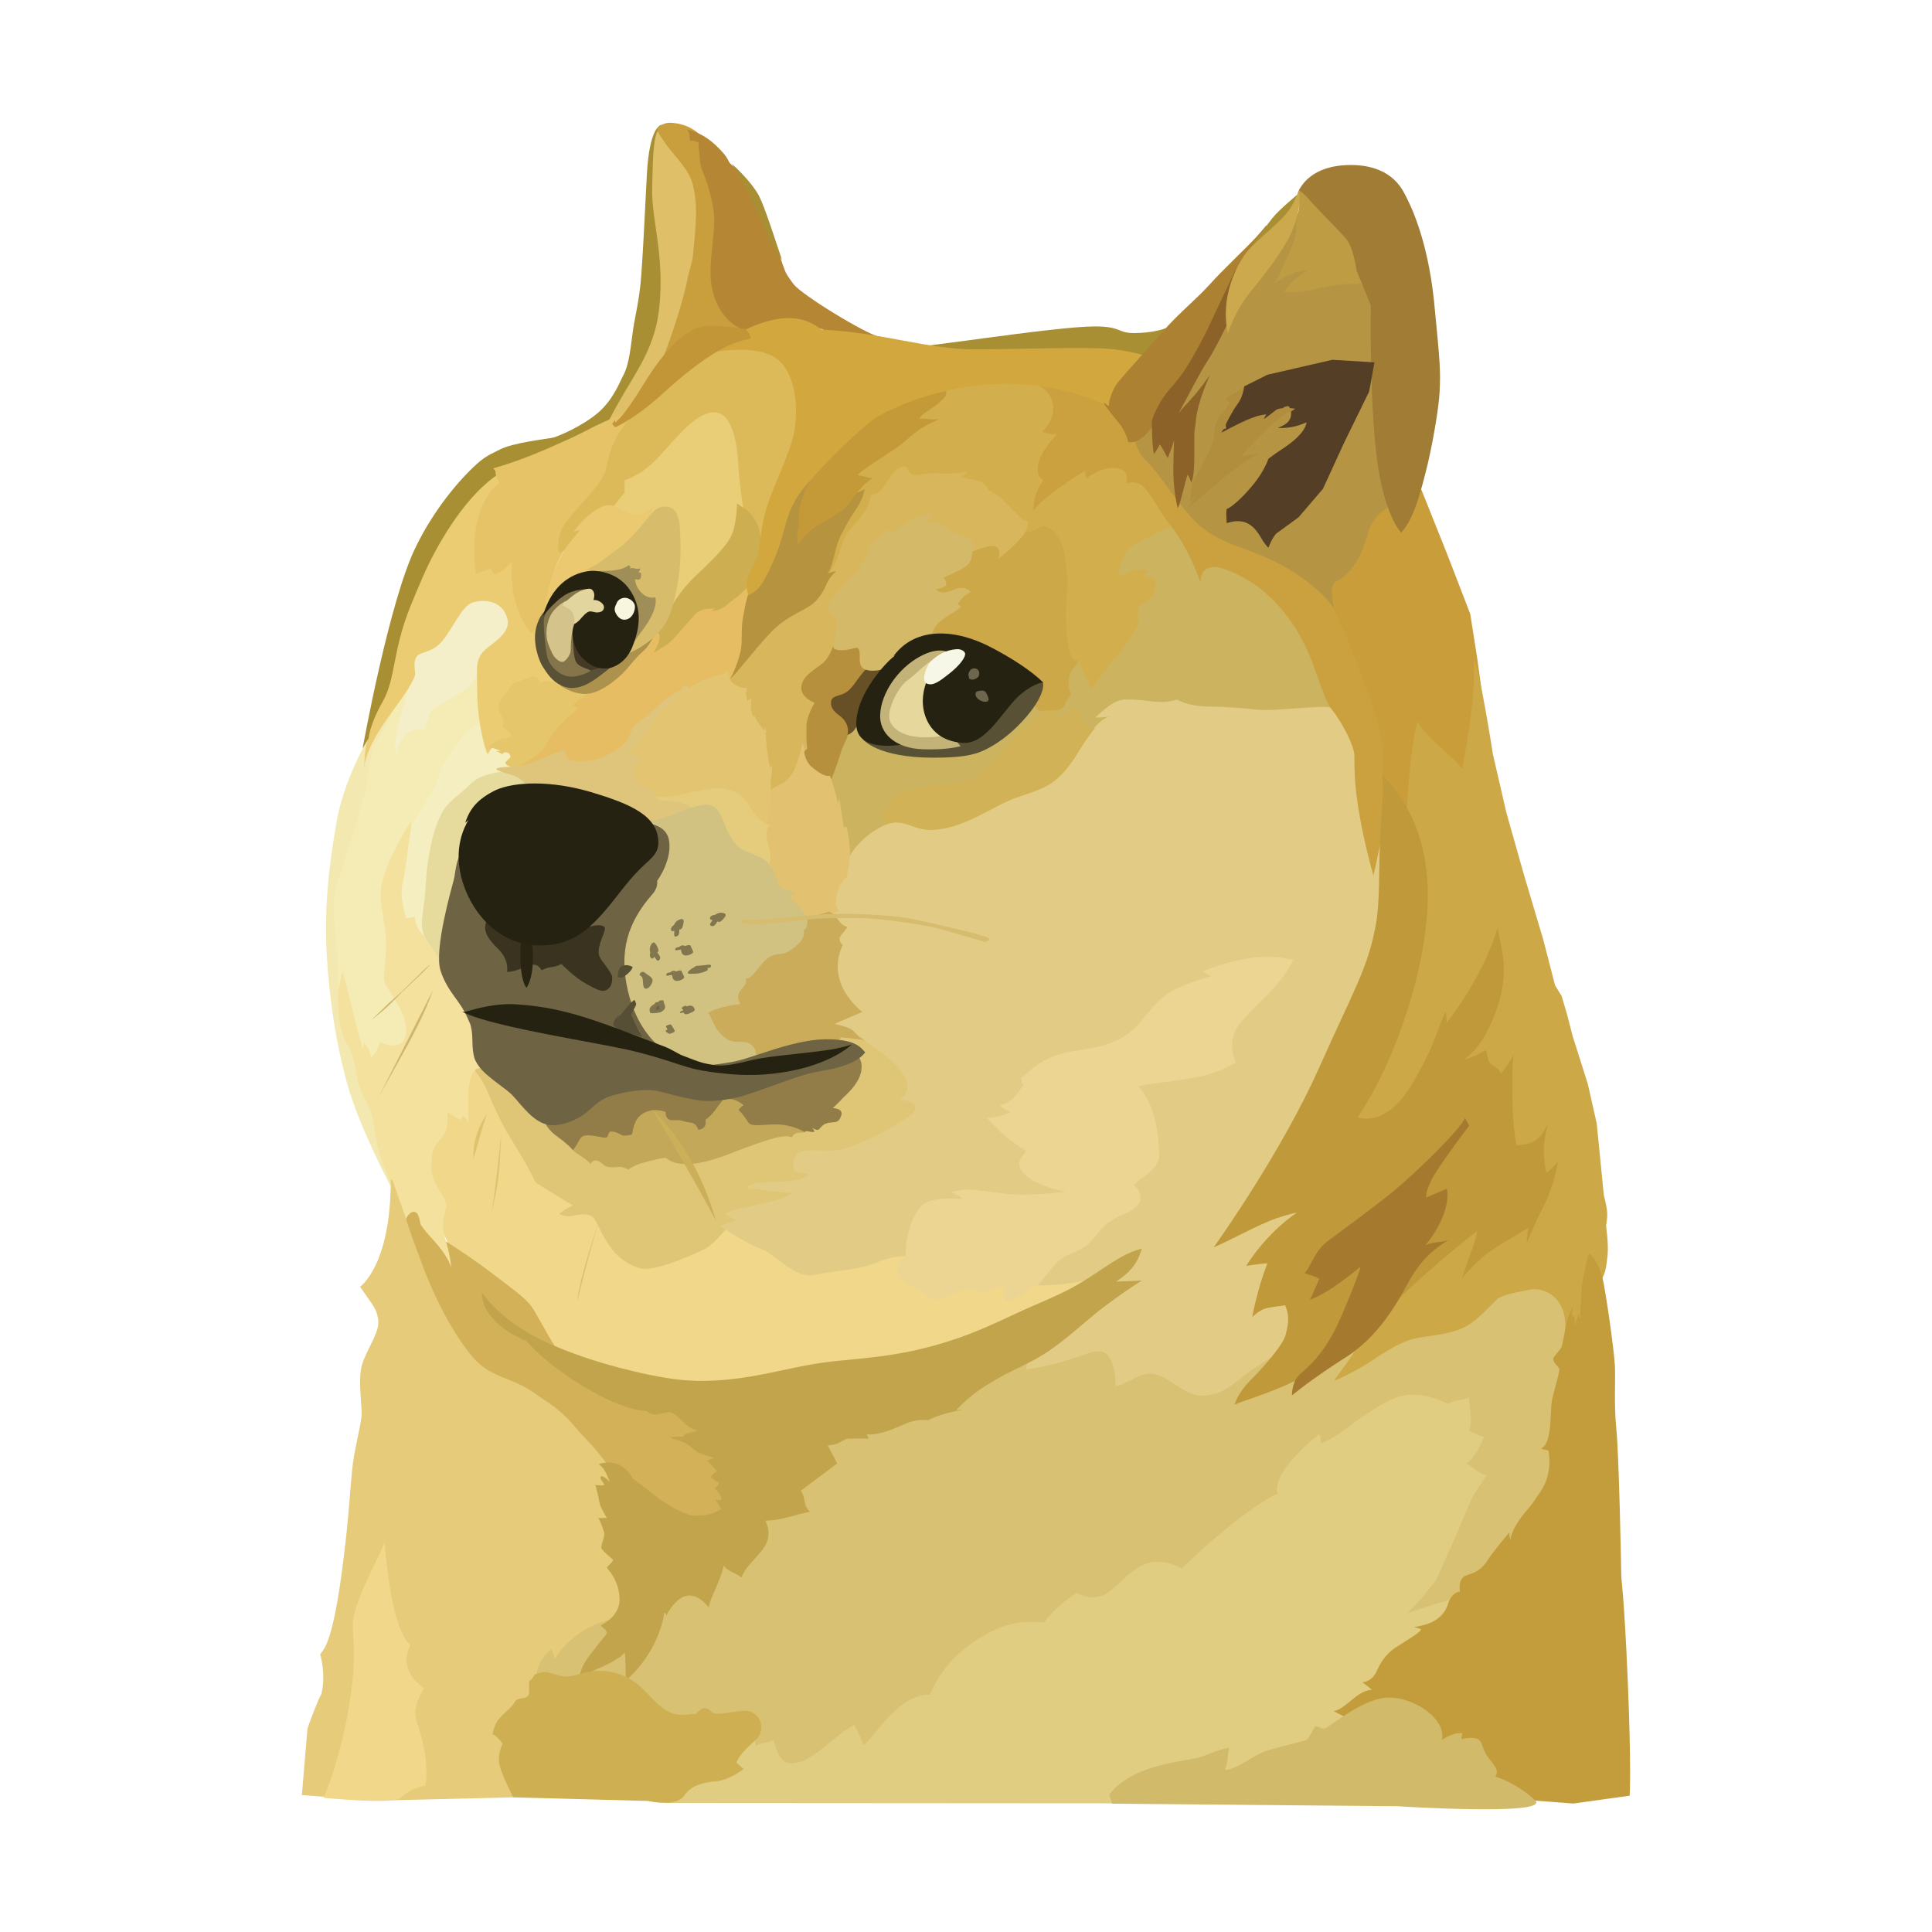 <?xml version="1.0" encoding="utf-8"?>
<!-- Generator: Adobe Illustrator 24.1.2, SVG Export Plug-In . SVG Version: 6.00 Build 0)  -->
<svg version="1.1" id="Capa_1" xmlns="http://www.w3.org/2000/svg" xmlns:xlink="http://www.w3.org/1999/xlink" x="0px" y="0px"
	 viewBox="0 0 1024 1024" style="enable-background:new 0 0 1024 1024;" xml:space="preserve">
<style type="text/css">
	.st0{fill:#E2CC85;}
	.st1{fill:#F1D789;}
	.st2{fill:#F4ECB4;}
	.st3{fill:#F3E19D;}
	.st4{fill:#F2E8B0;}
	.st5{fill:#F5EEC0;}
	.st6{fill:#E6DB9D;}
	.st7{fill:#E5CB7A;}
	.st8{fill:#D8C173;}
	.st9{fill:#E0CD81;}
	.st10{fill:#DFC57C;}
	.st11{fill:#E5CC7C;}
	.st12{fill:#D2C281;}
	.st13{fill:#E2C270;}
	.st14{fill:#CCB360;}
	.st15{fill:#D2B257;}
	.st16{fill:#D2B159;}
	.st17{fill:#C2A44D;}
	.st18{fill:#CAA13E;}
	.st19{fill:#B59544;}
	.st20{fill:#C89D3A;}
	.st21{fill:#CEB052;}
	.st22{fill:#CCA847;}
	.st23{fill:#C39D3C;}
	.st24{fill:#D2BA6B;}
	.st25{fill:#C0993A;}
	.st26{fill:#A88F33;}
	.st27{fill:#E3C571;}
	.st28{fill:#D8B65B;}
	.st29{fill:#D3AE4D;}
	.st30{fill:#F4EFC8;}
	.st31{fill:#EBCC73;}
	.st32{fill:#E5C66B;}
	.st33{fill:#E6BD62;}
	.st34{fill:#B6933F;}
	.st35{fill:#C49937;}
	.st36{fill:#DFC068;}
	.st37{fill:#C99E3D;}
	.st38{fill:#B58634;}
	.st39{fill:#E6C367;}
	.st40{fill:#DCBA5A;}
	.st41{fill:#E9CE77;}
	.st42{fill:#CDAE50;}
	.st43{fill:#D2A83E;}
	.st44{fill:#C29637;}
	.st45{fill:#AC8132;}
	.st46{fill:#A67A2E;}
	.st47{fill:#8C6228;}
	.st48{fill:#CBA94C;}
	.st49{fill:#BE9C44;}
	.st50{fill:#A17C34;}
	.st51{fill:#B18E3E;}
	.st52{fill:#543E26;}
	.st53{fill:#B6903C;}
	.st54{fill:#685026;}
	.st55{fill:#D4B968;}
	.st56{fill:#CCA849;}
	.st57{fill:#585136;}
	.st58{fill:#252211;}
	.st59{fill:#C3B378;}
	.st60{fill:#E6D89C;}
	.st61{fill:#6F674D;}
	.st62{fill:#AC924C;}
	.st63{fill:#9F8E57;}
	.st64{fill:#EAC970;}
	.st65{fill:#D7BC6B;}
	.st66{fill:#453A25;}
	.st67{fill:#84754B;}
	.st68{fill:#F7F7E7;}
	.st69{fill:#F8F6DE;}
	.st70{fill:#D4C38B;}
	.st71{fill:#E2D59D;}
	.st72{fill:#CBAC5A;}
	.st73{fill:#D6BC6F;}
	.st74{fill:#DFC677;}
	.st75{fill:#C4A859;}
	.st76{fill:#927D49;}
	.st77{fill:#6E6342;}
	.st78{fill:#39331F;}
	.st79{fill:#292311;}
	.st80{fill:#574F35;}
	.st81{fill:#82764F;}
	.st82{fill:#CFB66C;}
	.st83{fill:#DEC270;}
	.st84{fill:#CBAF59;}
	.st85{fill:#ECD592;}
</style>
<g>
	<g>
		<path class="st0" d="M391.54,676.63l-15.7-29.71l9.13-37.16l65.12-25.15l-27.71-56.87l13.7-57.43l25.71-51.42l79.45-12.49
			l58.39-55.66l126.07,9.53l24.75,134.8l-47.65,169.72l-27.15,87.86l-110.05,4.16l-51.1-35.4l-59.83-24.99L391.54,676.63z"/>
	</g>
	<g>
		<path class="st1" d="M584.56,675.67c0,0-15.22,6.97-41.17,5.37c-7.53-10.09-60.15-14.82-60.15-14.82s-6.57-2-18.18,2.8
			c-11.69,4.73-22.75,4.16-33.08,6.73c-10.33,2.56-20.58-10.89-28.51-13.7c-7.93-2.96-18.42-10.09-18.42-10.09l-22.19-2.16
			l-44.53-18.82l-70.72-70.48l-19.22,30.11l-5.93,37.24l21.38,44.13l57.59,52.46l112.29,28.51l66.56-19.62l83.38-35.24
			L584.56,675.67L584.56,675.67z"/>
	</g>
	<g>
		<path class="st2" d="M185.62,426.58l14.26-43.17l16.98-27.87l54.7-4.57l-16.42,47.9l-45.73,81.37l18.98,72.64l-33.64,16.82
			l-10.33-15.86l-8.33-36.36l-0.56-40.85L185.62,426.58z"/>
	</g>
	<g>
		<path class="st3" d="M246.97,672.7l-10.49-14.66c0,0-2.8-6.97-1.2-13.05c1.6-6.17,1.36-6.57,0.56-8.89
			c-0.8-2.32-7.53-10.33-7.13-17.22c0.4-6.97-0.56-9.29,4.57-14.82c5.37-5.37,3.76-14.66,3.76-14.66l6.97,4.32l1.6-2.4
			c0,0,2.56,2,2.56,5.13c0.56-4.33-1.76-24.35,3.52-28.91c5.37-4.57,14.66,21.38,14.66,21.38l-5.77-37.64l-14.82-38.6l-26.35-35.24
			l-1.6-38.84v-3.36c0,0-12.09,18.58-15.46,33.24c-2.4,10.09,3.36,22.35,2.16,36.84c-0.96,14.42-2.16,13.3,1.36,18.98
			c3.52,5.69,12.09,17.46,8.73,25.95c-2.96,7.29-13.06,2.16-13.06,2.16s-2,5.93-4.73,8.09c-0.96-3.52-2-5.77-3.92-7.93
			c-0.16,1.36-0.56,3.2-0.56,3.2s-1.76-5.53-3.52-12.49c-2.4-9.29-4.97-21.54-7.29-28.11c-0.96,3.76-3.36,15.22-3.36,15.22
			l1.36,17.62l6.57,24.19l6.33,15.86l6.17,19.38l5.37,13.06l4.32,9.93l3.76,22.35l18.18,19.22l9.69,4.32L246.97,672.7L246.97,672.7z
			"/>
	</g>
	<g>
		<path class="st4" d="M195.15,391.34c0,0-13.06,22.19-16.82,44.53c-3.76,22.35-7.13,45.97-4.73,76.41
			c2.4,30.68,6.97,49.5,10.65,62.95c6.33,22.35,22.75,53.42,22.75,53.42l0.56-1.2c0,0-4.32-7.93-6.57-16.42
			c-2.16-8.49-2.96-18.58-4.97-23.15c-1.76-4.57-4.73-8.49-6.17-14.1c-1.36-5.37-1.6-13.86-5.77-20.18
			c-1.76-2.56-3.92-9.29-4.57-16.02c-0.8-10.09,0.4-21.38-0.56-30.68c-1.76-15.46-2.96-25.95-1.36-34.04
			c1.6-8.09,9.93-31.08,15.06-49.34c3.36-11.69,1.36-21.54,7.53-31.72c6.17-10.09,9.93-18.98,11.29-25.15
			C213.09,361.06,195.15,391.34,195.15,391.34L195.15,391.34z"/>
	</g>
	<g>
		<path class="st5" d="M257.07,382.45c0,0-6.73,2-9.93,5.53c-3.2,3.36-4.57,6.17-8.89,11.85c-4.32,5.77-4.57,10.33-8.09,17.46
			c-3.52,6.97-11.29,17.46-12.25,21.22c-0.96,3.76-2.56,21.38-4.57,29.71c-1.76,8.33,2,18.58,2,18.58l4.57-0.96
			c0,0,0,5.93,4.57,9.93c4.57,3.92,5.37-13.3,5.37-13.3l17.06-57.59l25.71-17.46l2.8-14.1L257.07,382.45z"/>
	</g>
	<g>
		<path class="st6" d="M269.56,408.56c0,0-12.09,0.8-18.02,5.13c-2.4,1.76-3.36,3.2-5.93,5.37c-4.73,3.92-9.53,7.53-11.85,12.65
			c-2.56,5.13-5.37,12.89-7.29,27.55c-0.8,6.17-0.8,11.85-1.36,16.82c-0.8,6.73-2,12.09-1.36,15.86c0.8,7.69,8.73,11.69,9.53,20.42
			l16.42-8.33l15.46-60.95l32.84-20.58l-18.58-20.82L269.56,408.56L269.56,408.56z"/>
	</g>
	<g>
		<path class="st7" d="M272.12,952.63l-73.28,1.76l-38.84-2.96c0,0,2.4-28.51,2.96-35.24c1.36-4.16,5.93-16.02,7.29-18.18
			c0.96-3.2,2.16-11.29-0.56-21.22c1.76-2.8,7.29-4.33,13.46-59.59c2.4-20.58,2.8-36.2,4.57-45.97c2.56-13.86,4.33-18.98,3.92-24.19
			c-0.56-8.33-1.2-14.42-0.4-20.82c1.2-8.49,9.53-18.58,9.29-25.55c-0.16-5.53-2.96-9.13-5.37-12.49c-2.4-3.36-4.32-6.17-4.32-6.17
			s16.42-11.29,16.26-56.79c0.56,0.16,0.96,0.4,0.96,0.4l8.09,22.99l5.53,6.73l21.22,39.57l27.31,26.51l40.37,27.15l25.31,27.55
			l2.56,73.44l-33.08,42.93L272.12,952.63L272.12,952.63z"/>
	</g>
	<g>
		<path class="st8" d="M283.98,889.27c0,0,0.56-9.13,8.09-15.06c1.2,2,2,3.92,1.76,5.37c1.36-2.4,10.89-17.78,32.44-21.79
			c21.54-3.92,26.75-19.62,26.75-19.62l45.73-41.57l52.3-48.14l63.59-22.35l29.71-7.29c0,0,0.56,2.16-0.56,6.97
			c5.53-0.4,17.78-3.2,30.52-7.69c5.13-2,9.93-2.8,12.49-0.16c3.76,3.52,4.33,11.85,4.57,16.82c6.17-1.36,13.3-7.29,18.98-6.73
			c9.13,0.96,17.22,11.69,26.51,11.69c12.25,0,17.78-7.53,26.35-13.46c5.13-3.52,12.49-7.93,16.66-10.89
			c9.93-7.29,115.01-39.41,115.01-39.41l36.84,2.4l5.93,39.57l-3.2,103.96l-168.67,88.1l-265.91,40.77l-108.29-27.71L283.98,889.27
			L283.98,889.27z"/>
	</g>
	<g>
		<path class="st1" d="M171.53,952.87c0,0,9.69-21.95,14.26-53.66c3.76-25.95,0.4-31.88,1.36-40.21
			c1.36-12.49,15.46-36.84,16.66-41.57c0.96,9.69,3.76,46.29,13.86,54.46c-2.16,3.2-5.77,14.26,7.13,22.75
			c-2.16,4.57-6.57,10.09-3.76,18.42c2.8,8.33,6.17,20.18,4.57,33.24c-4.57,0.96-9.53,2.96-13.46,6.73
			C208.21,956.55,171.53,952.87,171.53,952.87L171.53,952.87z"/>
	</g>
	<g>
		<path class="st9" d="M337.64,937.57l59.03-16.42l2.56,0.8c0,0,1.36,0.8,1.36,3.52c3.76-2.16,6.97-1.76,9.29-3.2
			c1.2,2.56,2.4,11.05,7.69,12.09c5.53,1.2,11.45-2.4,17.46-6.97c5.93-4.73,12.65-10.65,17.78-13.06c0.96,1.6,3.36,6.57,4.97,10.65
			c6.73-5.37,18.42-27.15,35.08-26.75c1.6-3.76,7.53-17.46,23.15-27.95c15.46-10.49,25.15-11.29,37.24-10.33
			c4.73-6.17,10.89-11.69,17.46-15.62c2,0.8,7.53,4.16,14.42,0.96c6.97-3.2,14.82-15.62,25.15-17.22
			c9.13-1.36,16.02,3.36,16.02,3.36s30.11-29.87,50.86-39.81c-0.8-2.4-2.4-11.45,21.95-31.48c1.36,1.2,0.4,4.57,1.36,4.73
			c0.4,0,6.33-2.56,13.86-8.33c9.29-6.97,20.42-14.26,27.15-16.26c12.65-3.76,26.11,3.92,26.11,3.92s1.6-1.2,3.76-1.76
			c3.2-0.56,5.53-0.96,7.29-1.6c-0.16,4.16,2.16,11.29,0,17.46c0,0,3.36,2,7.93,3.36c-1.36,2.96-4.33,10.49-9.29,14.1
			c4.16,2,4.73,4.33,10.65,6.33c-2.4,3.36-6.33,9.13-8.09,12.65c-1.76,3.76-8.09,19.38-10.89,25.31
			c-2.96,5.93-6.97,16.82-8.89,18.98c-2,2.16-8.89,11.45-14.26,16.02c4.73-1.76,24.19-7.69,32.44-9.93
			c-4.97,7.29-50.86,75.45-50.86,75.45l-92.43,27.55l-45.33,7.69l-236.19-0.16l-20.82-10.33L337.64,937.57z"/>
	</g>
	<g>
		<path class="st10" d="M271.56,406.4c0,0-6.97,0-8.33,0.96c-1.36,0.96,6.97,2.96,9.53,3.92c2.56,0.96,8.09,5.37,9.53,8.89
			c1.36,3.36,50.06,22.99,50.06,22.99l34.44-1.76l11.85-16.42l-22.59-19.78l15.86-46.69l-20.98,3.36l-50.46,30.11l-25.31,9.69
			L271.56,406.4L271.56,406.4z"/>
	</g>
	<g>
		<path class="st11" d="M347.17,421.85c0,0,1.36,2.56,4.73,2.56c7.13,0,13.7,1.76,16.42,5.37c4.57,5.77,17.22,24.19,17.22,24.19
			l30.27,10.89l2-35.64l-33.08-22.99l-37.64,13.86v1.76H347.17z"/>
	</g>
	<g>
		<path class="st12" d="M341.24,435.07c0,0,5.53,0.4,12.49-2.16c6.97-2.56,18.42-8.09,23.39-5.93c6.97,2.96,5.53,12.25,13.06,20.58
			c4.57,5.13,12.89,4.97,17.62,10.49c4.73,5.53,20.98,2.96,20.98,2.96l6.17,33.24l-24.75,31.72l-8.09,39.41h-33.48l-30.6-12.09
			l-15.06-36.44l7.53-36.84L341.24,435.07z"/>
	</g>
	<g>
		<path class="st13" d="M405.96,436.67c0,0,1.2,0.4,2.56,0.4c-0.96,0.8-2.96,2.56-2.16,7.13c0.8,4.57,3.36,10.33,1.2,13.86
			c0.96,1.2,2.4,2.56,3.76,6.57c1.36,3.92,1.76,7.53,10.65,8.09c-2,1.2-3.52,2.8-3.52,2.8s6.17,5.37,9.29,10.33
			c3.2-0.16,11.69-2.8,11.69-2.8l1.76,1.2l3.76-1.6c0,0-3.52-1.36-0.96-9.93c2.4-7.53,4.57-7.13,4.73-7.69
			c0.16-0.56,1.76-8.49,1.76-11.69c1.2-4.16,2.16-16.82,2.16-16.82l-2.56-27.95l-14.42-8.73l-11.69-11.29l-11.05,20.82l-7.29,7.29
			l-0.56,18.02L405.96,436.67L405.96,436.67z"/>
	</g>
	<g>
		<path class="st14" d="M440.64,413.28c0,0,2.56,7.29,3.52,12.89c0.56-1.76,0.56-3.36,0.56-3.36s2,11.05,2.4,15.62
			c0.8-0.16,1.6-0.4,1.76,0.4c0.16,0.8,2,9.69,1.6,14.66c0.96-1.76,5.53-8.73,13.46-13.46c3.2-2,6.97-4.16,10.89-4.33
			c6.17-0.16,10.65,3.92,18.02,3.92c17.78,0,33.88-13.06,45.73-17.06c8.73-2.96,16.26-5.13,21.54-9.93
			c2.56-2.16,7.13-6.97,11.29-14.1c5.53-9.53,11.29-17.78,17.06-18.82c-4.57,0.8-7.93,0.56-7.93,0.56s1.76-1.76,4.73-4.16
			c2.96-2.4,6.57-5.37,11.69-5.37c9.13,0,13.7,1.36,18.82,1.36c5.13-0.16,8.09-1.36,8.09-1.36s5.37,3.76,17.46,3.76
			c12.09,0.16,20.18,1.2,26.51,1.76c6.33,0.56,27.55-1.76,33.64-1.6c6.33,0.16,11.45,2.8,11.45,2.8l-19.62-57.03l-70.48-61.59
			l-41.97,29.71l-64.55,64.55l-62.47,23.15l-13.05,14.66v22.35H440.64z"/>
	</g>
	<g>
		<path class="st15" d="M580.4,385.97c-2.8,0.16-5.13-0.4-5.77-2.4c-2.4-6.73-4.32-7.69-6.33-7.69s-4.73,4.32-6.33,4.73
			c-1.6,0.4-3.52-4.97-3.52-4.97l-1.76-0.8c0,0-10.33,6.73-17.62,14.66c-7.29,7.93-19.22,21.38-24.59,23.79
			c-5.37,2.4-23.79,3.2-30.11,4.57c-6.33,1.36-13.3,5.93-14.26,6.97c-0.96,1.04,2.8,2.16,3.36,3.2c0.56,0.96-6.17,0.56-6.73,1.6
			c-0.4,0.8,1.6,5.37,2.56,7.69c1.76-0.8,3.52-1.36,5.53-1.36c6.17-0.16,10.65,3.92,18.02,3.92c17.78,0,33.88-13.05,45.73-17.06
			c8.73-2.96,16.26-5.13,21.54-9.93c2.56-2.16,7.13-6.97,11.29-14.1C574.47,393.9,577.44,389.34,580.4,385.97L580.4,385.97z"/>
	</g>
	<g>
		<path class="st16" d="M325.38,782.35c0,0-1.6-5.93-16.26-21.22c-4.16-4.33-6.73-7.93-9.53-10.49
			c-6.97-6.57-11.05-8.33-16.02-12.09c-10.89-8.09-22.75-8.09-31.88-18.02c-9.13-9.93-19.78-28.91-27.15-48.3
			c-7.29-19.38-9.29-25.55-9.29-26.11c0-0.56,2-4.32,4.57-3.76c2.56,0.56,2.56,5.53,3.2,6.73c0.16,0.4,2,2.96,4.32,5.53
			c3.76,4.33,9.13,9.53,11.85,17.22c-0.56-6.57-2.8-13.86-2.8-13.86s14.1,8.89,26.11,18.18c12.09,9.29,17.06,12.49,20.58,18.42
			c3.52,5.93,11.85,21.54,15.86,26.11c4,4.57,58.63,21.79,58.63,21.79l25.95,19.38l12.89,28.27l-10.09,15.86l-19.38,4.16
			l-31.48-14.1L325.38,782.35L325.38,782.35z"/>
	</g>
	<g>
		<path class="st17" d="M255.46,684.96c0,0,6.57,10.49,22.59,20.42c14.42,8.73,37.24,16.66,57.59,21.38
			c11.69,2.8,23.39,4.97,33.88,5.13c28.27,0.4,47.74-7.69,71.84-10.33c13.05-1.36,29.07-2.4,45.73-6.33
			c21.38-5.13,34.04-10.89,51.26-18.98c12.49-5.77,23.95-10.09,33.24-15.62c13.05-7.69,22.59-16.26,33.64-18.82
			c-1.36,3.76-2.8,10.49-13.7,17.46c5.77-0.16,13.7-0.56,13.7-0.56s-7.69,4.57-21.22,14.82c-8.33,6.33-19.38,17.06-30.68,24.19
			c-7.29,4.57-15.22,7.93-20.42,10.65c-12.65,6.97-17.78,10.49-26.11,18.98c2.96-0.16,3.2,0,3.2,0s-10.49,1.36-18.02,5.37
			c-1.6,0-4.32-0.56-9.13,0.8c-3.76,1.2-8.73,3.92-13.86,5.37c-7.29,2.16-9.69,1.2-9.69,1.2l1.2,2.4c0,0-9.53-0.16-12.65,0.16
			c0.56,0.16,0.4,0.4,0.4,0.4s-0.4,0-1.6,0.56c-0.96,0.56-2.56,1.6-4.97,2.16c-0.96,0.16-1.76,0.16-2.96,0.4
			c0.4,0.96,3.52,6.33,4.97,9.53c-1.2,0.8-19.22,14.42-19.22,14.42s0.8,1.2,1.36,2.8c0.56,1.76,0.8,4.33,1.36,5.53
			c1.36,2.4,2.16,2.8,2.16,2.8s-2.16,0.4-5.93,1.36c-3.2,0.8-7.13,2.16-12.65,2.96c-1.6,0.16-3.36,0.4-5.13,0.4
			c0.8,1.76,4.33,8.49-2.16,16.26c-6.57,7.69-8.49,8.89-10.49,13.86c-0.56-0.4-1.6-1.2-3.2-2c-2.16-0.96-5.13-2.4-6.17-4.33
			c-0.16,0.8-0.96,3.92-2.4,7.53c-2,5.37-4.97,10.65-5.53,14.66c-2.16-2.4-6.17-7.13-11.69-6.17c-5.53,0.96-9.93,8.49-10.89,10.65
			c0-1.36-0.96-2.4-1.2-0.8c-0.16,1.76-3.2,20.18-20.18,35.08c-0.16-3.76-0.16-12.09-0.56-14.82c-1.6,1.6-3.52,3.92-15.06,8.89
			c-11.29,4.97-9.53,9.93-9.53,9.93s-0.96-7.93,5.13-16.26c6.17-8.33,9.93-12.25,9.93-12.89c0-0.16-0.16-0.96-0.8-1.76
			c-0.8-0.8-2.4-1.76-2.4-2.4c0.96-0.4,10.49-4.97,9.93-14.42c-0.56-8.49-4.16-12.89-6.73-16.02c-0.4-0.4,3.76-3.36,3.2-4.33
			c-0.4-0.56-5.53-4.32-6.17-6.33c0.16-0.96,0.4-2.56,0.8-3.52c0.56-1.76,0.96-2.96,0.8-4.16c-0.4-2-2.56-7.53-3.2-8.09
			c0.56,0.16,4.57,0,4.57,0s-3.2-5.13-3.76-7.53c-0.56-2.4-1.76-8.73-2.4-9.93c1.36,0.16,4.73,0.4,4.73,0
			c0.16-1.2-2.96-3.2-1.6-4.73c0.96,0.16,2.8,0.96,4.57,3.2c-0.96-2.56-2.56-7.53-5.93-9.53c1.6-0.56,6.97-2,11.69,0.8
			c4.73,2.8,6.33,6.73,6.33,6.73s2.8,2.16,7.13,5.37c4.97,3.92,11.29,9.53,21.38,13.46c2.16,1.2,7.69,1.2,11.69,0.4
			c2.4-0.56,3.76-1.36,4.97-2c0.96-0.56,1.76-0.8,1.76-0.8s-1.6-3.2-2.96-4.97c1.36,0,2.96,0.16,2.96,0.16s0.96-2.16-3.36-6.33
			c0.96-0.96,2.16-1.6,2.16-3.2c-1.36-0.16-3.76-2.16-4.33-2.96c0.8-0.56,2-2.4,3.36-2.96c-1.2-0.96-4.16-4.97-5.53-5.37
			c1.36-0.4,3.76-1.76,3.76-1.76s-6.73-1.76-8.89-3.2c-2.16-1.6-5.37-4.33-7.29-5.13c-2-0.8-5.53-1.2-6.97-2.8
			c1.36,0.4,3.52,0,5.13,0c1.2,0,1.76,0.16,2.16,0.16c-0.16-0.56-0.16-1.76,2.96-2.16c2.96-0.56,4.33-1.36,4.33-1.36
			s-2.96-0.16-6.33-3.36c-3.36-3.2-6.17-5.77-8.09-6.17c-2-0.4-5.77,1.36-8.09,1.2c-3.2-0.4-4.57-2-4.57-2s-10.65,0.96-34.28-13.46
			c-20.42-12.49-29.31-23.55-29.31-23.55s-2.4-0.8-5.53-2.56C265.8,704.18,255.14,695.85,255.46,684.96L255.46,684.96z"/>
	</g>
	<g>
		<path class="st18" d="M550.12,204.24c0,0,2.8,0.8,4.73,3.2c3.76,4.32,6.17,12.49-2.4,21.22c3.36,1.2,4.73,1.6,7.69,1.2
			c-2.96,3.52-9.69,11.05-10.09,17.62c-0.4,5.37,2.96,6.97,2.96,6.97s-5.13,5.93-5.37,15.86c1.2-1.36,3.92-4.32,7.93-7.53
			c5.93-4.73,14.1-10.09,19.62-13.46c-0.16,2.16,0.56,4.16,0.56,4.16s10.33-8.49,18.98-4.73c3.92,1.76,2.16,7.29,2.16,7.29
			s5.37-2,9.13,1.76c3.76,3.76,9.13,13.46,11.85,17.22c1.2,1.76,4.33,5.13,7.53,10.33c3.76,6.17,7.93,14.66,10.89,22.99
			c0.16-4.16,1.2-10.65,13.06-6.57c11.85,4.16,25.31,12.89,36.6,30.11c11.29,17.22,14.1,36.6,19.78,43.97
			c5.77,7.13,11.69,18.98,12.09,23.95c0.4,4.97-1.76,20.98,10.09,64.31c3.36-13.46,8.49-43.33,8.49-43.33l2.8-26.35l3.2-81.53
			l-85.14-70.72l-66.56-48.3l-43.33,4.16L550.12,204.24L550.12,204.24z"/>
	</g>
	<g>
		<path class="st19" d="M708.31,325.58c0,0-1.2-7.93-21.22-21.38c-20.02-13.3-35.64-13.3-50.06-24.59
			c-11.05-8.89-22.59-29.31-30.11-36.04c-7.29-6.65-8.49-25.87-8.49-25.87l24.59-20.58l36.6-52.86l30.92-34.04l14.82,20.58
			l20.58,24.19l11.45,48.54l4.16,71.04L708.31,325.58L708.31,325.58z"/>
	</g>
	<g>
		<path class="st20" d="M733.06,410.72c0,0,1.36-15.46-3.92-31.88c-5.29-16.42-16.82-45.57-22.19-56.47
			c-2.16-12.09-0.56-13.06,1.76-14.42c2.4-1.36,11.05-6.33,15.86-23.79c4.73-17.46,19.62-18.02,19.62-18.02l9.13-6.73l13.86,34.68
			l12.09,31.32l3.76,23.95l2.8,20.42l-6.57,43.17l-32.44,29.31L733.06,410.72L733.06,410.72z"/>
	</g>
	<g>
		<path class="st21" d="M272.12,952.63c0,0-7.29-13.46-7.69-19.22c-0.16-5.53,2-9.13,2-9.13s-2.8-4.16-5.37-5.13
			c0.56-2.8,1.6-6.17,3.76-8.49c2.16-2.56,6.33-5.93,7.13-7.13c0.8-1.2,1.2-2.8,3.52-3.2c2.4-0.4,4.97-0.4,4.97-3.52v-5.77
			c0,0,0.96-0.56,1.76-1.6c0.56-0.8,0.96-1.76,1.36-2c0.8-0.4,4.57-1.6,6.57-1.2c2,0.4,7.29,2.56,10.09,2.4
			c5.77-0.16,12.49-4.57,23.15-2.56c16.02,2.96,19.78,13.86,29.07,20.02c6.33,4.33,12.89,2.4,13.86,2.4h2.16
			c0.4,0,3.36-3.36,4.97-3.2c3.2,0.16,3.52,2.8,5.53,2.96c4.73,0.56,13.86-2.4,18.42-1.2c2.16,0.56,4.97,2.8,5.77,5.77
			c0.96,2.96,0.16,6.73-2.16,8.89c-4.97,4.57-9.69,8.89-10.65,12.65c1.36,0.96,3.76,3.2,3.76,3.2s-2.16,2-6.17,3.92
			c-1.76,0.8-4.57,2.16-7.69,2.56c-5.93,0.56-13.3,1.36-17.62,7.69c-4.33,6.33-19.22,2.8-19.22,2.8L272.12,952.63L272.12,952.63z"/>
	</g>
	<g>
		<path class="st22" d="M706.95,731.89c0,0,12.49-16.66,16.82-24.91c4.33-8.49-13.7-116.21-13.7-116.21l36.2-118.62l-0.96-38.6
			c0,0,1.76-35.64,5.93-51.1c4.97,8.89,20.42,19.62,23.79,25.31c1.6-10.89,6.97-33.88,6.17-58.39c2.96,4.57,10.09,50.46,10.09,50.46
			l7.13,30.92l9.29,32.84l10.33,34.68l6.17,23.95l3.52,5.77l2.96,10.09l2.8,10.89l8.09,25.55l4.73,20.98l3.76,38.04
			c0,0,1.36,4.73,1.76,8.89c0.16,4.16-0.56,6.57-0.56,7.29c0,0.8,1.36,9.13,0.8,15.46c-0.8,6.33-0.8,11.29-5.77,15.86
			c-4.97,4.57-8.09,31.72-8.09,31.72l-8.89-5.93c0,0,1.76-8.09-2.4-15.46c-4.16-7.29-12.25-8.89-16.82-7.69
			c-4.57,0.96-13.7,2.4-16.66,4.97c-2.8,2.56-9.69,10.49-16.02,14.1c-7.93,4.73-20.82,5.13-27.71,6.73
			c-6.97,1.6-14.66,6.33-22.75,11.85C718.56,726.77,710.07,730.69,706.95,731.89L706.95,731.89z"/>
	</g>
	<g>
		<path class="st23" d="M706.95,906.89c0,0,6.97,4.57,19.78,7.69c12.81,3.12,45.57,21.95,45.57,21.95l27.55,16.82l34.04,2.56
			l29.87-4.16c0,0,0.96-12.65-0.96-59.83c-2-47.33-3.52-54.06-3.52-57.59c0-3.52-1.2-63.59-2.56-76.65
			c-1.36-13.06-0.4-26.35-0.8-34.04c-0.4-7.69-4.73-39.01-6.73-47.09c-2.16-8.09-6.33-12.09-6.97-12.09
			c-0.56,0.16-3.92,15.22-3.92,18.98c0,3.76-0.8,12.89-0.8,15.22c-0.56-0.16-0.8-1.6-0.8-2.16c-0.8,2-1.76,5.53-2.16,5.93
			c-0.4,0.4,0.56-3.36,0-4.16c-0.56-0.8-1.6-0.4-1.36-2.4c0.16-2,0.56-3.52,0.56-3.52s-2.4,3.52-4.16,12.49
			c-1.76,8.89-1.76,9.13-2.4,9.93c-0.56,0.96-3.76,4.16-3.92,5.37c-0.16,2.16,2.96,4.32,3.2,5.53c0.16,2-2.8,11.29-3.76,15.86
			c-0.96,4.57-0.56,13.46-1.6,18.02c-0.8,4.16-1.6,6.57-4.33,8.33c2,0.4,3.92,0.96,3.92,0.96s2.8,11.85-4.32,21.95
			c-2.56,3.52-3.2,5.13-5.93,8.33c-5.37,5.93-9.53,12.65-9.93,17.06c-0.4-1.6-0.56-3.92-0.56-3.92s-8.33,9.69-11.85,15.22
			c-4.57,7.13-10.89,6.73-12.65,8.49c-1.76,1.76-2.16,4.97-1.6,7.53c-1.6,0.4-4.57,0.96-6.57,7.13c-0.96,3.2-3.36,6.33-7.13,8.49
			c-3.76,2.16-8.33,2.8-10.65,3.36c2,0.56,2.8,0.56,3.76,1.2c-1.2,2-6.73,5.13-12.89,9.13c-6.17,3.76-9.13,9.29-10.65,12.89
			c-1.6,3.36-3.92,5.53-7.69,5.93c1.6,0.96,3.92,3.2,5.13,3.92c-1.76,0.4-4.73,0.4-10.09,4.97
			C711.43,905.13,709.51,906.49,706.95,906.89L706.95,906.89z"/>
	</g>
	<g>
		<path class="st24" d="M587.93,951.27c0,0,4.97-7.69,17.46-12.49c12.49-4.97,25.71-5.93,30.92-7.53c4.97-1.6,8.89-3.76,15.06-4.97
			c-0.56,4.73-0.8,8.49-2.16,11.69c4.57,0.8,16.02-8.09,22.19-10.09c6.17-2,20.18-4.97,21.38-5.93c1.2-0.96,3.76-6.73,4.57-6.97
			c0.8-0.16,2.96,1.2,4.33,1.2c2.56,0,20.58-16.66,34.84-16.42c14.1,0.16,30.11,11.85,27.71,22.35c3.76-2.16,7.69-4.16,10.89-3.36
			c-0.4,1.36-0.56,2.96-0.56,2.96s7.69-1.76,9.69,0.8c2.16,2.56,0.96,4.97,6.17,11.05c4.16,5.13,2.96,6.33,2.16,8.09
			c2,0.56,11.85,3.92,20.98,12.49c9.13,8.49-72.88,3.2-72.88,3.2l-151.29-1.36L587.93,951.27L587.93,951.27z"/>
	</g>
	<g>
		<path class="st25" d="M825.88,615.44c0,0-2.56,13.86-7.13,22.59c-4.57,8.73-9.53,20.82-9.53,20.82s0-4.33,0.96-8.09
			c-5.77,3.36-19.78,11.45-23.79,15.06c-3.76,3.36-10.09,9.29-11.69,12.09c3.76-11.05,7.69-20.98,8.33-25.55
			c-5.77,4.16-32.68,26.35-46.69,41.01l-43.65,35.32c0,0-6.73,3.76-15.46,7.29c-7.53,3.2-16.42,5.93-22.99,8.49
			c1.76-4.73,4.57-8.89,8.49-12.89c4.16-3.92,16.66-17.46,18.58-23.79c1.76-6.57,2.16-10.49-0.16-16.02
			c-2.16,0.56-7.13,0.8-10.49,1.76c-3.36,0.96-6.97,4.57-6.97,4.57s2.56-14.66,8.09-28.51c-4.16,0.16-11.29,1.36-11.29,1.36
			s9.93-16.66,26.91-28.27c-2.8,0.56-9.13,2.16-15.22,4.73c-9.93,4.16-20.82,10.33-28.91,13.7c4.57-6.33,36.6-52.06,55.66-94.67
			c18.98-42.53,26.11-53.42,30.27-76.25c2.16-11.29,1.6-27.95,2.16-42.93c0.56-14.82,2.4-28.11,1.2-37
			c4.97,6.17,23.55,23.55,24.19,62.39c0.56,38.84-17.78,91.31-37.24,119.58c4.73,1.36,17.06,2.96,29.71-18.98
			c12.65-21.95,12.49-28.11,17.06-37.24c0.56,4.57,0.4,6.17,0.4,6.17s18.42-22.35,27.15-50.46c1.76,12.09,6.97,22.75-1.2,44.93
			c-7.29,20.02-16.82,24.91-16.82,24.91s4.73-0.8,11.69-4.97c1.2,2.96,0.96,6.33,2.96,7.53c2,1.2,4.73,3.2,5.13,5.13
			c2.16-3.2,5.53-7.29,6.57-10.33c-0.8,6.33-1.36,34.04,1.6,48.14c6.17-0.56,12.49-0.96,16.82-12.09
			c-2.96,10.89-2.96,17.46-0.96,26.75C822.92,619.44,825.88,615.44,825.88,615.44L825.88,615.44z"/>
	</g>
	<g>
		<path class="st26" d="M617.8,173.97c0,0-6.17,2.56-16.66,2.56c-9.13,0-6.57-3.52-20.82-3.52c-21.95,0-98.59,12.65-112.05,12.49
			c-8.73-0.16,29.47,3.76,29.47,3.76l97.63,1.36l19.62-1.6l7.29-14.82L617.8,173.97z"/>
	</g>
	<g>
		<path class="st27" d="M364.63,364.83c0,0-12.49,9.53-17.78,16.82c-5.37,7.29-8.09,12.09-14.1,18.02c2,0.16,4.16-0.56,4.16-0.56
			s0,1.6-0.96,2c2-0.16,3.52,0.56,4.57,1.6c-1.76,0.96-6.57,5.77-2.8,11.45c2.8,4.33,8.73,4.73,8.73,4.73s-1.36,3.92,4.33,3.52
			c12.25-0.56,25.95-5.93,32.28-4.57c6.33,1.6,9.93,2.16,14.42,9.93c4.73,7.69,8.89,8.89,8.89,8.89s2.8-7.13,2.16-17.78
			c3.76-9.13,3.76-18.02,3.76-18.02l-4.16-30.68l-18.18-22.99l-23.55,13.06L364.63,364.83L364.63,364.83z"/>
	</g>
	<g>
		<path class="st28" d="M386.98,360.26c0,0,1.76,4.16,9.13,4.57c-0.8,1.76-0.8,2-0.56,3.36c0.16,1.36,0.4,3.36,0.4,3.36
			s0.96-0.4,2.16-1.6c0.4,1.76-0.4,4.57,0,6.57c0.4,2,1.2,3.52,1.2,3.52s0.16-0.4,0.4-0.8c0.16-0.4,1.6,4.32,5.53,7.93
			c0-0.96,0.4-1.6,0.4-1.6s0,1.36,0.96,2.8c-0.4-0.16-0.8-0.56-0.8-0.56s0.4,12.65,2.56,19.22c0.56-0.8,0.8-0.96,0.96-1.36
			c0-0.4-0.16,3.52-0.56,6.33c-0.56,2.8-0.16,6.73-0.16,6.73s2.16-1.76,4.73-2.8c2.4-0.96,6.33-3.92,8.73-10.49
			c2.4-6.57,3.2-11.45,3.2-11.45s1.36,2.56,1.6,4.73c0.16,2,3.92,0.96,3.92,0.96l0.8-8.73l4.73-19.78l4.33-12.25l20.82-32.44
			l37.64-28.91l32.84,7.53l27.71-37.64l-47.74-28.67l-45.17,4.73l-41.01,56.79l-32.84,51.5L386.98,360.26L386.98,360.26z"/>
	</g>
	<g>
		<path class="st29" d="M623.57,278.09c0,0-2.8,0.56-10.89,4.73c-8.09,4.16-13.7,5.53-16.82,11.69c-3.2,6.17-3.36,11.05-3.36,11.05
			s5.53-2.4,8.73-3.2c3.36-0.8,7.13-0.56,6.73,0.8c-0.4,1.2-1.6,2.56-1.6,2.56s6.33-0.16,6.17,2.96c-0.16,3.2-1.2,6.57-2.4,8.09
			c-1.2,1.6-6.17,3.92-6.73,5.77c-1.36,3.76,0.56,3.92-0.16,6.97c-0.56,2.96-3.2,8.73-11.85,18.82
			c-8.89,10.09-12.65,17.22-12.65,17.22s-4.33-8.09-6.57-15.06c-1.6,0.8-10.09,5.53-10.09,5.53l-19.7-68.64l0.4-4.57
			c0,0,1.76-2.16,2.16-6.17c-2.96-0.96-3.36-1.76-7.29-5.53c-3.92-3.76-7.13-8.33-13.7-11.45c-0.96-1.76-2.16-4.16-6.97-5.13
			c-4.73-0.96-7.69-1.76-7.69-1.76s2.56-0.96,3.76-2.96c-2.96,0.4-5.37,1.36-11.85,1.2c-6.57-0.16-7.29-0.4-10.89,0.16
			c-3.6,0.56-7.93,2.16-9.53-3.36c-1.76-1.36-5.53-0.16-8.73,4.57c-3.2,4.73-4.32,8.49-10.49,10.33c-0.16,1.2-0.8,4.32-2.8,7.69
			c-1.76,2.96-4.57,5.93-8.33,10.33c-5.93,6.97-4.97,18.42-14.42,27.15c-9.53,8.73,1.6-24.19,1.6-24.19l15.22-36.44l43.33-42.37
			l67.28-4.57l6.57,34.84l32.84,11.29L623.57,278.09L623.57,278.09z"/>
	</g>
	<g>
		<path class="st18" d="M634.22,285.78l-28.27-40.77l-19.78-15.22c0,0-14.1-25.95-15.06-26.75c-0.8-0.56-14.1-2-22.59-2.56l1.6,3.92
			c0,0,2.8,0.8,4.73,3.2c3.76,4.32,6.17,12.49-2.4,21.22c3.36,1.2,4.73,1.6,7.69,1.2c-2.96,3.52-9.69,11.05-10.09,17.62
			c-0.4,5.37,2.96,6.97,2.96,6.97s-5.13,5.93-5.37,15.86c1.2-1.36,3.92-4.32,7.93-7.53c5.93-4.73,14.1-10.09,19.62-13.46
			c-0.16,2.16,0.56,4.16,0.56,4.16s10.33-8.49,18.98-4.73c3.92,1.76,2.16,7.29,2.16,7.29s5.37-2,9.13,1.76
			c3.76,3.76,9.13,13.46,11.85,17.22c1.2,1.76,4.33,5.13,7.53,10.33c3.76,6.17,7.93,14.66,10.89,22.99c0.16-3.2,0.8-7.69,6.33-7.69
			L634.22,285.78z"/>
	</g>
	<g>
		<path class="st30" d="M210.37,401.59c0,0-2-4.97,0-14.66c2-9.69,5.13-14.26,6.17-28.51c0.96-14.26,10.33-32.04,10.33-32.04
			l25.71-11.69l18.18,4.97l5.37,24.35l-22.99,12.65c0,0-1.2,5.37-7.69,9.69c-6.57,4.33-15.46,7.69-17.62,12.09
			c-2.16,4.57-2.8,8.49-2.8,8.49s-6.57-1.36-10.49,2.96C210.37,394.3,210.53,398.23,210.37,401.59L210.37,401.59z"/>
	</g>
	<g>
		<path class="st31" d="M262.27,395.1c0,0-2.16,1.36-3.76,4.73c-1.6-2.56-5.37-17.78-5.53-31.48c-0.16-13.7-0.96-17.06,2.16-21.79
			c3.2-4.73,15.62-9.69,13.86-18.18c-1.76-8.09-9.13-11.45-18.18-9.13c-6.33,1.6-11.05,15.06-17.62,21.79
			c-4.97,5.13-10.89,4.32-12.49,7.13c-2.16,3.76-0.16,7.53-0.8,9.93c-0.16,0.8-2.16,5.13-5.77,10.33
			c-7.29,10.49-19.62,25.31-21.22,38.6c0.56-7.53,0.16-7.69,2.16-16.02l-1.2-2l7.93-25.95l5.13-21.38l11.45-35.8l20.18-36.6
			l19.62-21.95l20.42,1.36l2.4,30.68l11.69,57.59l24.59,30.27l-39.41,26.51L262.27,395.1L262.27,395.1z"/>
	</g>
	<g>
		<path class="st32" d="M274.53,406c0,0-3.36,0.8-4.57,0.16c-1.2-0.56-2.4-1.36-2-2.16c0.4-0.8,2.56-2.16,2.56-2.8
			c0-0.56-0.16-2.16-2-2.4c-1.84-0.24-2.4,0.96-2.4,0.96s-1.76-1.36-3.2-1.6c1.2-0.16,2.56-0.16,2.56-0.16s-3.36-1.6-6.97-2
			c2-1.2,5.93-4.73,8.49-4.73c2.56,0,4.16-0.4,3.76-1.76c-0.4-1.36-2.4-3.36-4.57-4.16c0.8-0.96,1.36-2.4-0.56-6.33
			c-2-3.92-1.2-6.57-0.56-7.53c0.56-1.2,2.56-3.36,3.52-4.73c0.96-1.36,1.76-3.2,3.36-4.16c0.8-0.56,3.36-1.6,5.93-2.56
			c2.8-0.96,5.13-2.16,6.73-0.96c1.76,1.2,0.96,2.8,0.96,2.8s5.53-2,10.49,0.56c4.97,2.4,17.06,3.92,17.06,3.92l4.33,8.73
			l-28.67,24.59l-11.85,5.93L274.53,406z"/>
	</g>
	<g>
		<path class="st33" d="M314.33,365.79c0,0-8.89,5.93-10.89,8.09c1.2,0.16,3.2,0.96,2.4,2.16c-0.96,1.2-6.73,5.37-9.93,9.29
			c-3.36,3.92-6.57,8.89-7.69,11.29c-1.2,2.16-10.33,8.49-13.46,9.29c6.57,0,19.78-8.09,24.75-8.09c-0.16,2.4,1.36,5.13,4.16,5.37
			c2.8,0.16,10.89,1.76,21.79-4.97c10.89-6.57,7.29-11.45,11.85-14.66c8.73-5.77,12.25-10.89,17.06-14.1
			c4.73-3.2,7.29-3.92,7.29-3.92s0.16-2.4,1.6-2.16c1.36,0.16,1.76,1.36,1.76,1.36s8.33-5.93,18.98-7.53
			c-0.4-0.16-0.56-0.56-0.56-0.56s0.8-0.4,0.96-0.8c0,0,0.56-0.8,0.96-0.4c0.4,0.4,0.96,3.36,1.76,4.57
			c1.76-0.8,5.13-8.33,5.13-8.33l8.09-23.15V307.4l-6.33,1.2l-47.49,20.18l-28.83,29.87L314.33,365.79L314.33,365.79z"/>
	</g>
	<g>
		<path class="st34" d="M451.13,262.07c0,0,4.16-0.96,7.29-2.96c-0.96,2.56-0.96,5.37-5.13,11.45c-4.16,6.17-4.32,6.97-7.69,13.3
			c-3.36,6.57-3.76,16.02-6.97,20.18c2.56-1.2,4.57-1.36,4.57-1.36s-3.2,2.8-4.57,5.77c-1.36,2.96-3.76,9.13-9.69,12.89
			c-5.93,3.76-13.46,6.17-21.54,15.06c-8.09,8.73-16.42,19.78-20.58,23.79c2.16-3.76,5.13-11.29,5.93-16.26
			c0.8-4.97-0.16-10.89,1.2-17.46c1.36-6.57,1.36-11.29,7.93-22.75c6.57-11.45,17.78-51.26,17.78-51.26l24.19-7.69L451.13,262.07
			L451.13,262.07z"/>
	</g>
	<g>
		<path class="st35" d="M433.67,247.41c0,0-7.29,10.49-9.29,19.78c-2,9.29-0.16,8.49-1.36,13.05c-1.2,4.57,0,8.49,0,8.49
			s3.2-5.77,10.09-9.93c6.89-4.16,12.49-7.13,15.86-10.65c3.36-3.76,6.17-9.93,13.46-14.66c-2.96-0.4-7.13-1.76-7.93-1.6
			c2.96-3.36,11.85-8.49,20.82-14.66c8.89-6.33,8.33-8.89,22.75-15.22c-4.73,0.8-6.97-0.4-10.89,0c1.6-3.36,7.13-4.97,12.65-10.49
			c5.53-5.53-3.52-13.7-3.52-13.7l-42.21,25.55L433.67,247.41L433.67,247.41z"/>
	</g>
	<g>
		<path class="st36" d="M319.06,228.35l0.96-7.69l12.09-19.38l12.65-34.04v-46.53l-0.96-26.91l2-17.62l1.52-5.61l1.6-2.16
			l10.33,5.37l14.26,19.38l1.36,37.4l-13.86,59.03l-39.57,43.17L319.06,228.35z"/>
	</g>
	<g>
		<path class="st26" d="M350.53,66.24c0,0-6.33,0.16-7.69,26.51c-1.36,26.35-2,40.21-2.96,53.26s-3.2,20.98-4.33,28.67
			c-1.2,7.69-1.76,18.18-5.37,24.59c-1.6,2.96-4.97,12.25-12.89,19.22c-8.89,7.69-22.19,13.06-24.19,13.46
			c-3.52,0.8-21.38,2.56-28.67,6.57c-2.56,1.36-6.97,2.96-11.85,7.53c-9.69,8.73-22.59,24.35-31.88,43.17
			c-14.26,28.11-28.51,107.48-28.51,107.48l3.2-5.37c0,0,0.4-7.13,7.53-19.62c6.97-12.49,4.97-26.51,14.66-50.46
			c3.76-9.13,8.49-20.98,14.26-31.08c9.13-16.42,20.18-30.52,31.32-38.2c18.18-12.49,38.2-15.22,38.2-15.22l21.54-14.26
			c0,0,3.76-7.29,8.73-15.62c6.97-11.69,15.86-24.75,17.78-43.73c2.96-28.11-4.16-46.53-3.76-63.19c0.4-16.66,0.56-28.91,3.92-31.88
			S350.53,66.24,350.53,66.24L350.53,66.24z"/>
	</g>
	<g>
		<path class="st37" d="M350.53,191.99c0,0,9.53-23.39,13.86-44.13c0.8-4.16,2.4-8.33,2.8-11.69c2-19.62,2.56-27.71,0-38.44
			c-2-7.93-9.69-15.06-13.7-20.58c-3.92-5.77-5.77-7.93-4.97-9.13c0.8-1.2,3.92-3.2,6.97-2.96c2.96,0.16,10.65,0.8,17.06,7.93
			c6.17,7.13,11.05,31.32,11.05,31.32l5.13,31.88l13.06,40.21L350.53,191.99L350.53,191.99z"/>
	</g>
	<g>
		<path class="st38" d="M451.08,177.88c0,0-7.49-0.78-10.69-1.58c0.16,1.6-5.68-3.93-8.73-1.92c-3.36-1.36-34.84,1.36-34.84,1.36
			s-14.66-2.56-19.22-21.95c-3.2-12.89,2.4-30.68,0.56-42.37c-2.8-17.22-6.73-20.58-7.13-25.95c-0.4-5.37-0.8-6.73-0.8-10.09
			c-1.76-0.4-2.8-0.96-4.57-0.96c-0.4-1.6,0.4-2.96-1.36-5.77c0.96,0.4,7.53,1.2,15.22,8.49c6.33,5.93,6.33,8.09,7.29,9.29
			c1.2,1.2,10.89,9.53,15.06,17.78s12.25,34.68,14.1,39.01c0.56,1.76,1.76,3.52,4.73,7.53c4.65,5.77,38.14,26.32,45.83,27.93
			L451.08,177.88z"/>
	</g>
	<g>
		<path class="st26" d="M387.94,86.83c2.96,4.73,8.49,14.26,13.06,24.35c4.73,10.65,7.53,19.38,13.46,26.51
			c-3.2-9.29-8.89-27.55-12.25-34.04C398.43,96.76,390.74,89.39,387.94,86.83L387.94,86.83z"/>
	</g>
	<g>
		<path class="st39" d="M333.47,218.5c0,0-8.09,2-23.15,9.93c-4.97,2.56-9.69,4.73-14.26,6.73c-11.85,5.37-24.59,10.33-34.68,13.06
			c0.8,0.96,1.2,1.36,1.2,1.36s0,3.92,2.16,6.17c-1.2,1.2-17.22,12.09-12.49,48.54c3.2-1.2,6.97-2.8,7.53-2.8
			c0.96,0.16,1.2,2.8,2.4,2.8c1.2,0,5.13-1.6,9.29-6.97c-0.16,2.16-2.56,23.95,10.33,38.6c2.4-2.8,8.49-12.09,8.49-12.09l0.16-2.96
			c0,0,0.56-10.33,3.92-19.78c3.36-9.53,9.93-16.42,9.93-16.42l34.28-48.94L333.47,218.5L333.47,218.5z"/>
	</g>
	<g>
		<path class="st40" d="M301.44,290.34c0,0-2.4,1.76-5.13,2.56c-0.56-2-1.36-8.89,3.36-15.62c5.53-8.09,17.62-18.58,20.98-26.91
			c2.16-5.37,1.2-18.82,20.42-36.04s26.75-23.15,26.75-23.15l31.08-15.62l38.2,15.06l-18.98,74.41l-14.74,34.84l-58.63-11.05
			L301.44,290.34L301.44,290.34z"/>
	</g>
	<g>
		<path class="st41" d="M323.78,270.16l7.29-9.13v-6.49c0,0,8.09-2.16,16.82-11.05c8.73-8.89,20.82-25.95,31.48-24.91
			c10.65,1.2,11.69,23.15,12.09,29.31c0.4,6.17,1.76,20.18,3.92,27.71c2.4,7.53-25.95,36.04-25.95,36.04l-19.22,14.66L323.78,270.16
			z"/>
	</g>
	<g>
		<path class="st42" d="M346.37,346.17c0,0,5.93-9.29,1.6-11.29c2.56-5.77,7.29-11.85,7.29-11.85s3.36-8.33,14.26-18.58
			c10.89-10.33,17.62-17.06,19.38-23.95c1.76-6.97,1.76-13.7,1.76-13.7s2.16,1.76,3.76,2.56c1.76,0.8,10.09,7.69,8.89,21.54
			c-1.2,13.86-6.33,19.62-6.33,19.62s-4.97,4.97-8.49,7.53c-3.76,2.56-5.13,5.53-11.45,5.77c0.96-0.8,2.16-1.2,2.16-1.2
			s-6.57-0.8-10.09,2.4c-3.52,3.2-11.05,13.06-14.82,16.02C350.53,343.44,346.37,346.17,346.37,346.17L346.37,346.17z"/>
	</g>
	<g>
		<path class="st43" d="M612.68,190.39c0,0-12.65-5.13-29.47-5.77c-16.82-0.56-41.41,0.4-65.52,0.56
			c-25.95,0.16-49.5-8.89-82.17-10.49c-5.37-3.2-18.98-17.22-61.59,12.49c2.56-0.16,30.92-6.57,40.77,5.77
			c9.93,12.25,7.13,33.08,5.77,38.04c-2.56,11.05-10.89,27.15-14.26,38.44c-3.36,11.29-2.56,17.22-4.97,25.15
			c-2.4,7.93-7.69,11.85-4.57,20.98c4.16-2.56,6.33-2.56,13.3-18.18c6.97-15.62,5.53-26.75,17.06-39.97
			c11.29-13.3,30.11-31.48,37.24-36.04c7.13-4.57,63.91-34.04,123.34-5.93C601.94,213.93,612.68,190.39,612.68,190.39L612.68,190.39
			z"/>
	</g>
	<g>
		<path class="st44" d="M397.87,179.49c0,0-0.16-1.36-0.4-1.76c-0.96-2-2.16-3.2-2.16-3.2s-14.1-2.56-21.22-1.76
			c-12.49,1.36-23.79,16.82-29.07,24.75c-5.37,7.93-11.85,20.18-18.98,26.51c0.16-0.96-0.4-1.76-0.4-1.76s0.4,0.56-0.4,1.36
			c-0.8,0.8-0.8,1.2-0.4,1.6l1.2,1.2c0.4,0,11.45-4.97,26.51-18.98c16.02-14.66,28.27-22.19,34.68-24.75
			C392.1,180.45,397.87,179.49,397.87,179.49L397.87,179.49z"/>
	</g>
	<g>
		<path class="st45" d="M671.3,119.26c0,0-2.56,3.2-5.77,6.73c-7.13,7.53-16.42,16.02-24.35,24.75
			c-7.53,8.33-16.02,14.82-25.55,25.71c-9.53,10.89-20.58,22.99-23.39,26.51c-2.56,3.52-4.57,9.29-4.57,12.25
			c-1.36-0.96-2.96-2-2.96-2s0.8,1.6,2.4,3.52c2,2.8,5.13,6.33,6.73,8.49c2.56,3.52,3.92,7.69,4.16,9.13
			c0.96,0.16,7.13,1.36,14.82-11.29c7.69-12.65,17.78-26.51,17.78-26.51l16.02-23.79l10.09-20.18L669.38,130L671.3,119.26
			L671.3,119.26z"/>
	</g>
	<g>
		<path class="st26" d="M687.72,103.09c0,0-9.69,7.93-13.46,12.65c-3.76,4.73-12.65,17.22-12.65,17.22l3.2-0.4l16.26-14.42
			l6.33-11.29L687.72,103.09L687.72,103.09z"/>
	</g>
	<g>
		<path class="st46" d="M684.76,739.58c0,0-0.16-6.57,3.52-10.49c3.76-3.92,13.3-9.69,22.59-31.32
			c9.29-21.54,10.33-26.51,10.33-26.51s-16.66,14.26-26.91,17.62c2.4-4.97,3.76-8.49,4.97-11.05c-1.36-1.2-7.13-2.56-7.69-3.2
			c3.2-3.2,4.97-11.05,11.45-16.26c8.33-6.33,23.55-17.22,35.4-26.91c11.85-9.69,35.08-32.28,38.04-38.84
			c1.76,2.56,2.16,4.16,2.16,4.16s-11.69,15.22-17.78,24.91c-5.37,8.33-4.97,13.06-4.97,13.06l11.05-4.73c0,0,3.2,11.85-11.29,29.87
			c6.33-2.4,8.89-0.96,12.49-2.96c-5.93,3.76-14.1,8.89-21.79,22.99c-7.53,14.1-17.78,30.52-35.08,40.77
			C694.45,731.49,684.76,739.58,684.76,739.58L684.76,739.58z"/>
	</g>
	<g>
		<path class="st47" d="M641.35,198.72c0,0-6.57,13.7-7.53,24.35c-0.16,2.56-0.8,4.57-0.8,7.53c-0.16,9.53,0.56,20.18-1.6,25.15
			c-0.8-2-1.2-3.36-2-4.16c-1.2,3.36-3.36,13.86-5.13,17.78c-0.8-2.56-2.56-11.45-2.4-21.95s0.4-12.49,0.4-14.66
			c-0.4,3.2-2.56,7.53-3.36,10.09c-1.2-2.16-2.56-4.97-4.16-7.29c-0.96,1.6-2.16,3.92-3.2,5.13c-0.16-0.96-0.56-3.52-0.8-7.13
			c-0.16-4.16-0.4-9.53-0.16-10.65c0.4-2.16,3.76-10.65,10.89-18.42c8.49-9.29,17.22-27.15,19.78-32.68
			c2.56-5.53,13.46-28.51,13.46-28.51h8.33l-12.09,27.55c0,0-7.29,15.06-11.05,20.58c-3.76,5.53-11.69,21.38-15.22,27.55
			c2.56-3.36,4.73-5.13,7.29-8.33C634.46,208.41,641.35,198.72,641.35,198.72L641.35,198.72z"/>
	</g>
	<g>
		<path class="st48" d="M687.88,102.04c0,0-1.6,5.77-6.33,11.45c-4.97,5.93-15.62,13.86-20.82,20.18
			c-4.73,6.17-14.26,22.99-9.93,42.93c1.6-4.32,4.57-12.89,12.49-22.59c7.93-9.69,16.42-20.82,20.58-29.47
			c4.16-8.73,4.73-15.62,4.73-15.62l1.6-2l-0.96-4.57L687.88,102.04L687.88,102.04z"/>
	</g>
	<g>
		<path class="st49" d="M688.28,101.08l-0.4,0.96c0,0,1.2,0.4,0.96,2c0,0.8,0,3.92-0.4,6.57c-0.4,2.8-1.2,4.97-1.36,6.73
			c0,3.76,0.56,8.09-4.73,18.82c-1.6,2.96-2.56,5.53-3.36,7.29c-2,4.32-2.4,4.97-4.16,6.97c2.8-1.6,12.89-7.93,18.02-6.97
			c-3.52,2-8.89,5.93-12.25,11.05c0.8,0.16,4.16,0.8,9.53,0c8.89-1.36,18.82-4.57,27.55-3.92c9.53,0.56,5.77-11.45,5.77-11.45
			l-11.05-24.19l-20.82-14.66L688.28,101.08L688.28,101.08z"/>
	</g>
	<g>
		<path class="st50" d="M742.59,282.25c0,0-9.29-9.29-13.06-41.17c-3.76-32.04-2.96-79.21-2.96-79.21l-7.53-18.42
			c0,0-1.6-12.25-5.53-16.82c-3.92-4.57-11.69-12.25-15.22-16.02c-3.52-3.76-7.53-8.89-9.93-9.69c1.2-2,6.57-13.3,27.15-13.46
			c20.58-0.16,26.91,11.29,29.07,15.46c2.16,4.16,11.85,22.19,15.46,56.47c3.36,34.28,3.52,36.84,2.96,48.7
			c-0.4,6.57-2.56,21.79-6.33,38.04C753.24,259.91,749.47,275.28,742.59,282.25L742.59,282.25z"/>
	</g>
	<g>
		<path class="st51" d="M650.32,210.73c0,0-1.36,0.96,1.36,2.8c-0.4,0.56-1.36,2.56-2.56,3.92c-1.36,1.6-2.8,2.56-3.36,3.92
			c-1.2,2.8-2.16,4.73-2.16,5.93c0,1.2-0.4,8.89-3.76,13.86c-1.2,1.76-2.56,4.73-3.52,6.73c-2,3.52-3.76,6.33-4.16,7.93
			c-0.8,2.8-1.36,10.49-1.36,10.49s1.76-2.16,2.4-2.96c-0.96,2-2,4.16-3.52,5.77c0.96-0.8,3.76-2.8,8.49-6.97
			c6.57-5.53,16.82-14.82,29.31-22.19c-3.76,1.36-6.97,1.36-9.53,1.76c2-2,20.02-23.15,29.47-25.15c0.96-1.2,0.8-2.56,0.8-2.56
			l-8.09-0.8l-16.42,3.52l-2.4-12.65L650.32,210.73L650.32,210.73z"/>
	</g>
	<g>
		<path class="st52" d="M676.43,282.81c0,0-2.16,2.16-4.16,7.53c-0.56-0.56-2.4-2.56-3.92-5.37c-2.96-4.97-7.53-11.29-18.18-7.69
			c-0.16-3.36-0.4-5.13,0-7.53c1.76-0.4,7.13-4.73,12.49-11.05c3.76-4.32,7.29-9.29,9.69-15.62c1.6-1.2,4.33-3.2,7.93-5.53
			c5.13-3.52,11.29-8.33,12.25-13.7c-2.4,0.96-7.53,3.36-15.22,2.96c2.96-1.36,7.53-2.8,6.97-8.73c1.2-0.8,2.16-1.36,2.16-1.36
			s-0.96-0.4-2.8-0.4c-0.16-0.56-0.4-1.36-1.76-0.96c-1.36,0.4-1.6,0.4-1.76,0.96c-0.56,0.16-2.4,0-3.76,0.96
			c-1.36,0.96-5.13,4.16-6.57,4.73c0.56-0.96,1.36-2.4,1.36-2.4s-3.92,0.4-6.73,1.6c-5.13,1.76-11.05,4.97-17.06,8.09
			c0.56-0.96,0.8-1.6,1.2-1.76c0.4-0.16,1.36-0.4,1.36-0.56s-0.4-1.6-0.16-2.16c0.16-0.56,3.52-7.13,6.33-10.89
			c2.8-3.76,3.36-9.13,3.36-9.13l12.25-6.17l34.44-7.93l22.35,1.36l-2.8,15.46l-13.22,26.99l-11.29,24.59l-12.89,15.06
			L676.43,282.81L676.43,282.81z"/>
	</g>
	<g>
		<path class="st53" d="M442.24,340.24c0,0-1.76,7.29-5.77,10.89c-3.92,3.52-10.89,6.57-11.69,12.49c-0.96,5.93,6.97,8.89,6.97,8.89
			s-4.32,7.13-4.32,12.49c0,5.53-0.16,6.57,0.4,11.85c-0.96,0.56-1.6,1.6-1.6,1.6s0.4,5.13,4.33,8.33c3.92,3.2,7.29,5.13,9.29,4.33
			c0.4,0.8,0.8,2,0.8,2s2.96-7.53,4.97-14.1c2-6.73,3.76-5.77,4.57-14.82c0.8-9.13,9.53-24.59,9.53-24.59l5.93-13.3l-9.69-7.53
			L442.24,340.24L442.24,340.24z"/>
	</g>
	<g>
		<path class="st54" d="M460.26,353.29c0,0-2.96,2.96-5.53,6.57c-2.56,3.52-4.57,6.73-8.33,8.09c-3.76,1.36-6.17,1.36-5.93,5.13
			c0.24,3.76,3.76,5.37,5.77,7.29c2.16,2,3.92,5.37,2.96,9.13c1.2-0.56,3.36-1.2,5.37-5.53c2-4.33,16.02-30.68,16.02-30.68H460.26
			L460.26,353.29z"/>
	</g>
	<g>
		<path class="st55" d="M515.44,292.5c0,0,1.2-3.2,0-5.53c-1.2-2.4-8.49-3.2-12.09-5.93c-3.76-2.8-8.33-4.73-12.09-3.52
			c0.56-1.36,2.8-4.33,0.96-4.97c-1.76-0.56-8.33,2.4-10.09,3.76c-1.76,1.36-5.77,2.96-6.57,3.92c-0.8,0.96-2.16,2.8-2.96,2
			c-0.8-0.56-1.2-2-2.56-1.2c-1.36,0.8-7.93,6.17-9.13,9.29c-1.2,3.12-3.92,10.09-12.09,18.02c-8.09,7.93-11.69,13.06-9.29,16.02
			c2.4,2.96,3.52,0.8,3.92,3.36c0.16,1.2,0.4,4.33-0.4,7.53c-0.96,4.16-2.56,8.09-0.4,8.89c5.53,1.76,10.89-1.6,12.09-0.56
			c2.4,2.16-1.36,9.93,4.33,11.45c5.77,1.6,11.45-1.36,11.45-1.36l20.98-11.29l20.18-10.65l10.33-20.42l-5.53-17.06L515.44,292.5
			L515.44,292.5z"/>
	</g>
	<g>
		<path class="st56" d="M495.66,341.28c0,0-3.52-5.37,0.8-10.09c4.33-4.73,10.49-6.73,12.89-9.69c-0.8-0.96-1.76-1.2-1.76-1.2
			s2.16-4.32,6.97-6.57c-1.2-1.2-2.8-2.16-4.57-2.16c-3.92,0-6.33,2.4-9.93,2.4c-3.52,0-3.92-1.76-3.92-1.76s5.93-0.56,5.37-3.2
			c-0.56-2.8-1.6-2.8-1.6-2.8s11.45-4.73,13.46-7.29c2-2.56,1.76-5.53,2.16-6.73c1.36,0,9.29-4.16,12.49-2.4
			c3.2,1.76,0.96,6.57,0.96,6.57s9.69-7.29,14.66-14.42c4.33,0.4,6.33-2.96,9.53-2.96c3.92,0,10.09,5.37,11.29,16.82
			c0.8,6.57,2,10.33,0.8,21.95c-0.56,6.57-0.4,20.58,1.6,27.55c1.36,5.53,4.57,4.97,4.57,4.97s-0.56,2.4-2.8,4.33
			c-2.16,2-2.4,7.29-2.16,9.29c0.4,2,1.2,4.32,1.2,4.32s-2.56,2.96-3.2,4.97c-0.56,2-3.2,3.36-5.13,3.36c-2,0-0.96-0.16-3.52,0
			c-2.56,0.16-3.36,0.56-4.97,0c-1.6-0.56-2.8-1.2-2.16-6.33c0.56-5.13-19.78-17.06-19.78-17.06L495.66,341.28L495.66,341.28z"/>
	</g>
	<g>
		<path class="st57" d="M457.46,391.9c0,0,7.29,9.69,37.24,9.69c14.26,0,19.22-1.36,22.19-2.16c3.2-0.8,15.22-5.53,27.31-19.78
			c10.89-12.89,8.49-18.18,8.49-18.18l-6.33-0.96l-20.58,2.8l-60.95,25.95L457.46,391.9L457.46,391.9z"/>
	</g>
	<g>
		<path class="st58" d="M479.8,394.3c0,0-25.95,5.77-25.95-10.65c0-16.02,16.02-32.84,20.02-35.8c4.16-2.96,14.1-6.33,14.1-6.33
			h23.95l4.57,12.09l-2,26.11L479.8,394.3L479.8,394.3z"/>
	</g>
	<g>
		<path class="st59" d="M503.75,346.41c0,0-4.97-4.57-16.26,1.6c-11.29,6.17-20.42,18.98-20.98,30.68
			c-0.56,10.33,8.49,18.02,22.59,18.42c10.49,0.4,16.82-0.8,20.02-1.6c-0.8-0.96-4.97-6.17-4.97-6.17L503.75,346.41L503.75,346.41z"
			/>
	</g>
	<g>
		<path class="st60" d="M498.86,348.97c0,0-1.2-0.96-4.73,0.96c-2.96,1.6-7.29,5.77-10.65,8.73c-2.16,1.76-3.52,2.56-4.73,3.92
			c-4.97,5.93-9.13,15.62-6.73,20.42c2.4,4.73,10.33,10.33,30.52,6.57L498.86,348.97L498.86,348.97z"/>
	</g>
	<g>
		<path class="st58" d="M492.3,358.9c0,0-3.2,4.97-3.2,12.89c0,8.09,4.57,20.98,21.38,21.95c12.89,0.8,21.54-18.58,30.92-26.11
			c7.13-5.77,11.45-5.93,11.45-5.93s-7.29-7.93-26.75-18.18c-19.22-10.33-40.77-11.69-52.46,4.16c5.53-0.4,23.39-4.97,23.39-4.97
			l8.73,2.8L492.3,358.9z"/>
	</g>
	<g>
		<path class="st61" d="M517.45,369.39c-0.56-1.2-0.96-2.8,1.36-3.2c2.4-0.4,3.36-0.16,4.16,1.6c0.8,1.76,1.6,3.2,0.4,3.92
			C522.17,372.36,519.05,371.72,517.45,369.39z M513.68,358.1c0,0-0.8,0.56-0.4-0.56c0.16-1.36,1.2-3.76,3.76-3.2
			c2.56,0.56,2,3.36,1.6,4.16c-0.4,0.8-2.56,2.16-4.16,1.6C512.88,359.54,513.68,358.1,513.68,358.1z"/>
	</g>
	<g>
		<path class="st62" d="M296.87,363.23c0,0,6.33,4.73,13.7,4.57c7.29-0.16,16.66-7.69,20.98-12.49c2.56-2.8,4.73-5.77,7.13-8.09
			c2-2,3.36-2.96,4.33-4.32c1.36-1.6,2.8-4.57,3.52-5.53c-1.76,1.36-4.33,3.76-6.97,5.37c-2.56,1.6-8.09,4.57-10.33,5.37
			c-2.16,0.8-24.59,12.65-24.59,12.65L296.87,363.23L296.87,363.23z"/>
	</g>
	<g>
		<path class="st63" d="M306.56,304.04c0,0,3.52-2.4,10.33-3.92c6.57-1.6,19.78-2.8,19.78-2.8l10.89,4.73l4.32,16.42l-7.93,17.06
			l-10.09,6.33l-11.45-18.42L306.56,304.04L306.56,304.04z"/>
	</g>
	<g>
		<path class="st64" d="M292.31,318.69l-3.76,2.8c0,0,0.96-1.76,1.76-7.13c0.8-5.37,4.97-18.42,11.05-25.95
			c6.09-7.53,5.93-7.13,5.93-7.13s-1.76-0.4-3.2,0.8c0.8-1.76,5.93-8.09,11.05-11.29c5.13-3.2,7.13-4.16,12.49-1.6
			c5.37,2.56,6.73,3.92,10.65,3.76c3.92-0.16,7.29-4.33,7.29-4.33s0.8,2.56-2.16,8.49c-2.96,5.93-14.66,18.02-14.66,18.02
			l-24.35,16.66L292.31,318.69L292.31,318.69z"/>
	</g>
	<g>
		<path class="st65" d="M310.33,302.04c0,0,17.62,2.4,22.99-2.56c0.16,0.56,0.8,0.56,0.8,0.96c0,0.4-0.4,0.8-0.4,0.8
			s0.96-0.16,1.76-0.16c0.8,0.16,1.36,0.4,2.16,0.4c0.8,0,1.76-0.16,1.76-0.16s-0.16,1.36-1.2,2c0.8,0,1.6,0.16,1.6,0.8
			c0,0.64,0.16,2.56-0.8,2.96c-1.2,0.4-2.4-0.16-2.4-0.16s0,2.16,1.2,4.33c1.6,2.96,4.97,6.33,9.53,5.37c0,0,2.4,5.77-7.69,18.58
			c-1.36,1.76-2.8,4.16-4.57,6.17c-1.36,3.2-1.6,4.73-1.6,4.73s17.06-6.57,21.95-21.54c4.97-15.06,5.93-29.87,4.97-43.73
			c-0.16-3.92-0.8-6.73-1.76-8.73c-2.4-4.97-9.13-4.16-11.85-1.36c-3.92,3.92-10.49,13.7-19.62,20.42
			C317.86,297.87,317.46,299.07,310.33,302.04L310.33,302.04z"/>
	</g>
	<g>
		<path class="st57" d="M289.18,323.66c0,0-3.36,2-5.13,9.53c-1.76,7.69,1.6,17.06,3.52,20.02c2,2.96,6.33,11.05,15.46,11.45
			c2,0,4.32-0.4,6.57-1.36c3.2-1.36,6.33-3.52,8.89-5.53c3.92-2.96,7.13-5.53,6.73-5.77c-0.96-0.4-24.19-19.62-24.19-19.62
			l-8.73-9.77L289.18,323.66z"/>
	</g>
	<g>
		<path class="st66" d="M311.13,355.54c0,0,4.73-0.4,7.53-2.16c2.8-1.76-16.42-20.82-16.42-20.82l1.36,20.58L311.13,355.54z"/>
	</g>
	<g>
		<path class="st67" d="M290.7,322.22c0,0-2.4,4.57-2.4,5.77c-0.4,3.92,0.8,16.26,1.76,20.18c0.96,4.16,6.17,10.49,12.89,10.49
			c4.16,0,9.93-2.56,9.93-3.2c0-0.8-5.93-1.6-7.53-4.57c-0.96-1.6-1.36-5.53-1.6-9.53c-0.16-2.56-0.16-5.37,0.8-6.33
			c2.16-2.4,2.56-9.29,2.56-9.29l7.69-14.26h-10.09l-12.09,7.53L290.7,322.22L290.7,322.22z"/>
	</g>
	<g>
		<path class="st58" d="M287.74,326.62c0,0,7.93-10.49,15.06-12.89c7.13-2.4,10.33-0.96,10.33-0.96l-4.16,10.65l-5.93,6.57l0.4,3.36
			c0,0-0.96,8.89,4.97,15.06c5.93,6.17,10.33,5.93,12.89,5.93c2.56,0,9.93-2.16,13.7-11.05c3.36-8.33,6.17-18.98-0.56-29.71
			c-6.57-10.65-18.18-11.05-20.42-11.05C311.77,302.6,294.15,303.4,287.74,326.62z"/>
	</g>
	<g>
		<path class="st68" d="M491.1,362.26c-2.96-1.36-0.16-9.69,2.8-12.25c2.96-2.56,6.73-5.53,13.3-5.93c2.4-0.16,4.73,1.36,4.32,2.96
			c-0.56,2.96-4.73,7.13-8.49,10.09C497.82,361.22,494.46,363.79,491.1,362.26L491.1,362.26z"/>
	</g>
	<g>
		<path class="st69" d="M330.91,316.85c2.16-0.16,4.97,1.6,5.53,3.92c0.56,2.56-1.36,7.69-5.53,7.69c-3.36,0-5.13-4.16-5.13-5.37
			c0-1.2,0.56-2.4,0.8-2.8C326.75,320.06,327.15,317.25,330.91,316.85z"/>
	</g>
	<g>
		<path class="st70" d="M299.67,318.69c0,0-5.53,2.56-8.09,7.93c-2.56,5.37-2,10.65-1.6,12.65c0.4,2,2.4,6.97,3.76,8.73
			c1.36,1.76,3.2,2.96,4.57,2.8c1.36-0.16,4.16-3.76,4.16-5.93c0-2.16,0.16-11.29,2.8-16.26
			C307.6,323.66,299.67,318.69,299.67,318.69L299.67,318.69z"/>
	</g>
	<g>
		<path class="st71" d="M300.48,318.29c-0.96,0.56-2.56,1.36-2.16,2.4c0.4,0.96,3.76,1.6,4.97,3.92c1.36,2.4,1.36,4.97,0.96,6.17
			c0.4-0.16,1.6-0.8,2.8-2c1.76-2,3.92-4.73,5.77-4.73c1.2,0,2.4,0.56,3.52,0.56c1.76,0,3.52-0.56,3.76-2.4
			c0.4-2.4-3.36-4.57-5.53-4.16c0.4-1.6,0.96-3.92-0.8-5.53c-1.76-1.6-7.29,1.2-8.49,2C304,315.33,300.48,318.29,300.48,318.29
			L300.48,318.29z"/>
	</g>
	<g>
		<path class="st72" d="M427.74,486.57l11.85-3.52l3.36,2.4c0,0,2.4,5.13,6.17,5.77c-1.2,2.56-4.32,4.73-4.16,6.57
			c0.16,1.84,1.76,3.2,1.76,3.2s-10.65,17.62,10.33,35.4c-4.97,2-11.29,4.73-14.66,6.33c2.4,0.56,7.53,1.6,9.69,3.52
			c2.16,2,2.16,2.56,4.16,3.76c2,1.2,3.2,2.8,2.8,3.52c-1.36-0.8-5.93-3.2-6.73-0.96c-0.8,2.16-19.78,1.36-19.78,1.36l-32.04,6.17
			c0,0,1.2-3.2-2.16-6.17c-3.92-3.52-8.73,0.16-13.86-3.76c-6.73-5.13-6.97-11.05-9.13-13.3c2.16-1.36,6.57-3.36,17.06-4.73
			c-0.4-0.8-1.76-3.2-0.96-5.37c0.96-2.8,4.97-4.57,3.76-7.93c1.76-0.4,2.56-0.4,6.97-5.93c4.16-5.53,6.73-6.73,9.93-7.13
			c3.2-0.4,5.13,0,11.05-5.53c4.16-3.92,2.8-7.29,2.8-7.29S428.7,492.09,427.74,486.57z"/>
	</g>
	<g>
		<path class="st73" d="M392.74,488.33c0.16-0.8,0.8-1.2,5.13-0.8c4.32,0.4,31.72-2.56,39.17-2.96c7.53-0.56,34.04-0.16,46.93,2.56
			c12.89,2.72,25.95,5.93,32.28,7.53c6.33,1.76,8.33,2.4,8.09,3.2c-0.16,0.8-1.6,1.6-2.4,1.36c-0.8-0.16-21.79-6.57-28.27-7.93
			c-6.49-1.36-28.91-4.97-41.17-4.73c-11.45,0.16-16.02-0.16-25.71,0.96c-9.69,1.2-25.71,2.8-30.52,2.16
			C391.54,489.13,392.5,489.13,392.74,488.33L392.74,488.33z"/>
	</g>
	<g>
		<path class="st74" d="M457.22,551.12c0,0,16.42,8.89,22.35,19.78C483.89,579,477,583,477,583s9.29,0,8.09,5.13
			c-0.56,3.2-16.02,11.85-26.35,16.42c-10.49,4.57-10.09,4.33-15.22,5.13c-4.97,0.8-18.58-1.6-21.38,2.4
			c-2.8,3.92-1.6,8.09-0.8,8.73c0.8,0.56,7.29,1.36,7.29,1.36s-1.36,3.76-14.82,4.16c-13.46,0.4-16.82,1.36-17.62,2.8
			c-0.8,1.36,2.56,0.56,8.73,1.6c6.17,0.96,14.82,1.6,14.82,1.6s-2.8,2.4-10.09,4.33c-8.33,2.16-21.38,4.16-25.31,6.57
			c2,1.36,4.97,3.36,6.33,3.52c-3.36,0.8-8.09,2.56-8.89,3.2c1.2,0.8,2.8,1.76,2.8,1.76s-6.73,8.09-10.65,10.09
			c-3.92,2-26.51,12.49-34.28,10.49c-19.38-5.13-21.79-26.35-26.51-27.95c-7.13-2.4-10.49,2.4-16.82-0.96c2.8-2,4.33-3.2,7.29-4.57
			c-3.2-1.6-19.78-12.09-19.78-12.09s-2-4.57-5.77-11.05c-3.2-5.53-7.93-12.89-11.45-19.38c-7.69-14.26-8.09-20.82-15.06-28.91
			c1.2-1.6,5.37-1.36,5.37-1.36l58.39,19.22l103.56,2.96l26.91-38.44L457.22,551.12L457.22,551.12z"/>
	</g>
	<g>
		<path class="st75" d="M303.84,609.75c0,0,0.8,0.96,2.16,1.76c2,1.36,4.97,2.96,6.97,5.37c0.8-1.2,2.8-3.36,6.33,0
			c3.52,3.36,7.93,0.96,10.65,1.76c2.8,0.96,2.96,1.36,2.96,1.36s1.6-1.36,5.13-2.8c2.16-0.8,4.73-1.36,7.53-2.16
			c2.56-0.56,5.37-1.36,7.29-1.36c1.76,1.2,8.09,7.93,33.48-2c23.95-9.29,29.47-10.33,33.48-8.89c0.4-0.96,0.8-2.8,6.97-2.56
			c0-2.56-5.13-11.29-5.13-11.29l-28.27-9.69h-15.46l-46.37,8.49l-25.71,14.66L303.84,609.75L303.84,609.75z"/>
	</g>
	<g>
		<path class="st76" d="M288.38,593.49c0,0,0.56,4.33,6.97,8.89c6.33,4.57,8.33,7.29,8.33,7.29s1.2-1.6,2.16-3.2
			c0.96-1.76,1.76-3.76,3.36-4.33c3.2-1.36,10.49,1.2,12.09,0.8c1.36-0.4,0.96-3.2,2.4-3.2c3.36-0.16,5.53,2.16,6.73,2.16
			c1.2,0,4.16-0.16,4.57-0.8c0.4-0.64,0.56-7.29,5.13-10.49c4.97-3.52,11.05-2,12.65-1.2c0,1.2,0.16,4.16,3.36,4.33
			c3.2,0.16,3.52-0.4,6.33,0.56c2.8,0.96,6.17-0.16,7.69,4.57c1.36-0.4,4.57-0.8,3.76-5.37c1.6-1.2,2.96-2,6.33-6.73
			c0.8-1.2,2.16-2.56,3.2-4.33c2.8,0,6.17-0.56,10.65,3.36c-1.36,0.96-2.16,1.6-2.56,2.56c0.4,0.4,2,2,3.2,3.76
			c1.2,1.6,2,3.52,3.52,3.92c3.36,0.96,8.89-0.4,15.06,0c5.93,0.4,10.89,2.56,13.06,3.92c0.8-0.4,0.8-0.56,2.8-0.16
			c2,0.4,3.52,0.56,1.36-2c1.2,0.56,2.56,1.76,3.76,0.56c1.2-1.2,2.16-2.96,5.53-3.36c3.36-0.4,4.57,0.16,5.93-3.36
			c1.76-4.32-4.33-4.32-4.33-4.32s2.8-2.56,5.93-5.93c3.76-3.52,8.09-8.09,9.13-13.7c1.76-10.33-8.33-11.69-8.33-11.69l-48.94,15.06
			l-59.83-2.96L288.38,593.49L288.38,593.49z"/>
	</g>
	<g>
		<path class="st77" d="M244.41,452.13c0,0-1.6,2-2.56,6.73c-0.96,4.73-0.56,4.16-1.36,7.53c-0.8,3.36-10.65,36.84-6.97,48.14
			c3.68,11.29,10.09,15.46,14.1,24.59c0.8,2,1.6,3.2,2,4.97c1.36,5.93,0.16,10.49,1.76,16.42c0.56,2,2,4.33,4.16,6.73
			c4.73,4.97,12.49,9.69,15.86,13.06c4.73,4.97,11.45,15.06,20.02,16.02c4.57,0.56,11.05-1.36,16.42-4.57
			c4.73-2.96,7.69-7.13,12.65-9.53c3.52-1.76,7.29-2.4,10.65-3.2c6.97-1.36,13.3-1.6,17.06-0.8c5.77,1.2,19.38,5.37,26.91,5.37
			c2.96,0,9.93-0.4,17.46-2.4c11.45-3.36,25.31-9.13,34.44-11.69c5.37-1.6,9.69-2,14.1-2.96c7.53-1.76,13.86-4.16,17.46-8.73
			c-2.4-2.8-5.37-7.13-21.38-6.97c-18.18,0.4-39.17,10.49-49.5,12.09c-10.33,1.6-14.82,2.96-26.35-1.2
			c-11.29-4.16-11.69-6.97-11.69-6.97s-11.85-8.33-16.82-29.47c-4.97-21.22,0-36.6,12.89-51.26c3.36-3.76,2.56-7.13,2.56-7.13
			s8.49-11.45,6.17-22.19c-2.56-10.65-18.98-8.49-18.98-8.49L244.41,452.13L244.41,452.13z"/>
	</g>
	<g>
		<path class="st78" d="M258.11,487.77c0,0-1.2,2.16-0.96,4.32c0.16,2.16,0.8,4.97,7.29,11.29c5.53,5.53,4.33,11.69,4.33,11.69
			s2.8,0.56,10.33-2.96c5.93-2.8,7.93,2.16,7.93,2.16s2.4-1.36,5.53-1.76c3.2-0.4,4.97-1.6,4.97-1.6s6.97,7.13,13.05,10.49
			c5.53,2.96,8.73,4.97,11.45,2.96c2.56-1.76,2.56-5.37,2.4-6.97c0,0-0.8-2-2.4-4.16c-1.76-2.56-4.57-5.53-4.73-7.93
			c-0.4-5.53,4.16-12.09,3.2-13.7c-0.96-1.6-4.57-2-13.46,1.2C297.83,495.86,258.11,487.77,258.11,487.77L258.11,487.77z"/>
	</g>
	<g>
		<path class="st79" d="M279.09,523.57c0,0-4.57-4.33-2.96-25.31c2.4-0.16,5.77,0.56,5.77,0.56S284.38,515.08,279.09,523.57
			L279.09,523.57z"/>
	</g>
	<g>
		<path class="st58" d="M246.57,436.11c0,0,0.8-0.56,1.76-1.6c-1.6,2.96-8.89,14.82-2.96,33.48c5.93,18.58,20.82,32.44,39.17,33.08
			c18.34,0.64,27.95-8.33,39.01-21.79c4.32-5.37,9.29-12.09,13.7-16.66c6.57-7.13,11.69-9.13,11.69-16.02
			c0-14.1-14.42-20.42-35.64-26.75c-21.22-6.33-40.37-5.53-50.3-1.2C253.3,423.38,249.14,428.34,246.57,436.11L246.57,436.11z"/>
	</g>
	<g>
		<path class="st80" d="M335.32,512.52c0,0-2.8-1.76-5.53-0.56c-2.56,1.2-2.4,5.93-2.4,5.93s1.76,0.8,3.52-0.4
			C332.67,516.28,334.92,514.28,335.32,512.52z"/>
	</g>
	<g>
		<path class="st81" d="M340.6,518.85c-0.16-1.6-1.6-1.6-1.6-2.4c0.16-0.8,0.96-1.36,1.76-1.36c0.8,0,1.6,0.96,2.56,1.6
			c0.96,0.56,2.4,1.6,2.56,2.8c0.16,1.2-1.6,4.57-3.52,4.57C340.44,523.97,341,520.45,340.6,518.85L340.6,518.85z M356.06,516.68
			c0,0-3.2,0.96-2.96,0c0.16-0.96,0.96-1.2,2-1.2c0.4-0.4,1.2-0.96,2-0.96s1.2,0.4,1.2,0.4s2.16-0.96,2.8-0.4
			c0.56,0.56,0.16,0.56,0.56,1.2c0.4,0.56,0.96,1.76,0.96,2.4c0,0.64-2.4,2-4.33,1.76C356.06,519.41,356.46,517.08,356.06,516.68
			L356.06,516.68z M360.81,503.22c0,0-3.2,0.96-2.96,0c0.16-0.96,0.96-1.2,2-1.2c0.4-0.4,1.2-0.96,2-0.96s1.2,0.4,1.2,0.4
			s2.16-0.96,2.8-0.4c0.56,0.56,0.16,0.56,0.56,1.2c0.4,0.56,0.96,1.76,0.96,2.4c0,0.64-2.4,2-4.32,1.76
			C360.81,505.94,361.21,503.62,360.81,503.22L360.81,503.22z M374.72,513.08c0,0,0.96,0.56,0.16,1.2c-0.56,0.56-3.36,1.6-5.77,1.76
			c-2.4,0-4.57,0.4-4.57-0.4c0-0.8,2-2.4,3.2-2.8c0.4-0.56,1.2-0.96,2-0.96c0.96,0,4.73-0.4,5.77-0.56c0.96-0.16,1.76,0.4,1.2,1.2
			C376.48,513.08,374.72,513.08,374.72,513.08z M380.25,488.33c0,0-1.2,2.56-2.56,2.56c-1.36-0.16-1.36-0.56-1.36-0.96
			c0-0.56,1.36-2,1.2-2.4c-0.4,0-1.36,0-1.2-0.96c0-0.8,1.36-1.76,2.56-1.6c0.4-0.4,1.76-1.2,3.2-1.2c1.36,0,2.56,0.4,2.56,1.2
			c0,0.8-1.6,2.56-2.16,2.96C381.85,488.57,381.05,488.97,380.25,488.33z M361.99,535.67c0,0-1.6,0.16-1.6,0.96
			c0,0.4,0.4,0.4,0.96,0.16c0.4,0,0.96-0.16,0.96-0.16c0.16,0.16,0.16,0.96,1.36,0.96c0.56,0,1.76-0.4,2.8-0.96
			c0.96-0.4,1.76-0.8,1.76-1.6c-0.4-1.36-1.2-2-2.4-2c-1.2,0-1.76,0.4-1.76,0.4s-0.4-0.8-1.76,0s-1.2,0.8-0.8,1.2
			C362.23,535.26,361.99,535.67,361.99,535.67L361.99,535.67z M352.94,543.99c0-0.4,2-1.2,2.56-0.96c0.56,0.16,2.16,3.2,2.16,3.52
			c0,0.4-2,1.36-2.8,1.36s-2.16-1.36-2.16-1.6c0-0.16,0.96-0.4,0.96-0.56C353.9,545.36,352.94,544.4,352.94,543.99L352.94,543.99z
			 M346.61,532.3c0.4-0.16,0.4-0.56,0.96-0.96s1.2-0.16,1.2-0.16s0.4-0.8,1.36-0.96c0.96-0.16,1.76,0,1.6,0.4c0,1.2,0.8,2,0.8,2.96
			c0,0.96-0.56,2.16-2.56,2.96c-2,0.56-4.73,0.56-5.13,0.4c-0.4-0.16-0.8-1.76-0.4-2.56C344.77,533.5,345.97,532.7,346.61,532.3
			L346.61,532.3z M360.04,492.62c0,0,0.23,2.82-0.96,3.5c-1.26,0.54-1.46,0.19-1.66-0.16c-0.28-0.49,0.19-2.41-0.15-2.68
			c-0.35,0.2-1.18,0.67-1.52-0.24c-0.4-0.7,0.31-2.21,1.43-2.66c0.15-0.55,0.94-1.92,2.19-2.63c1.18-0.67,2.42-0.92,2.82-0.23
			c0.4,0.7-0.12,3.02-0.41,3.65C361.55,492.03,361.06,492.78,360.04,492.62z M348.33,504.87c0,0,1.98,2.02,1.51,3.3
			c-0.62,1.22-1,1.08-1.38,0.94c-0.53-0.2-1.4-1.97-1.83-1.96c-0.14,0.38-0.47,1.28-1.32,0.79c-0.75-0.28-1.18-1.89-0.61-2.96
			c-0.24-0.51-0.51-2.07-0.01-3.42c0.47-1.28,1.27-2.26,2.02-1.98c0.75,0.28,1.84,2.39,2.02,3.06
			C349.11,503.45,349.21,504.34,348.33,504.87z"/>
	</g>
	<g>
		<path class="st77" d="M349.17,532.86c0,0-1.36,0.8-1.36,1.2c-0.16,0.4-0.16,0.96-0.16,1.2c0,0.24,1.76-0.16,2-0.4
			C349.73,534.7,349.17,533.26,349.17,532.86L349.17,532.86z"/>
	</g>
	<g>
		<path class="st80" d="M336.28,529.9c0,0-2.56,2-3.2,2.96c-0.8,0.96-4.73,5.93-5.93,6.97c0.4-0.8,1.36-2,1.36-2
			s-2.4,1.36-3.36,4.33c-0.96,2.96,5.37,4.57,9.53,5.77s5.77,1.6,5.77,1.6s-2.4-3.52-3.92-7.29c-1.6-3.76-2.4-4.16-1.36-5.93
			c0.8-1.76,2-2.96,2-4.33C336.68,530.7,336.28,529.9,336.28,529.9L336.28,529.9z"/>
	</g>
	<g>
		<path class="st58" d="M244.97,536.23c0,0,0.56,0.16,1.76,0c1.2-0.16,13.7-4.73,26.75-3.92c5.77,0.4,16.02,1.2,28.91,4.73
			c16.42,4.33,36.84,12.89,50.06,17.78c3.52,1.36,6.97,3.76,9.53,4.73c10.09,3.92,10.49,3.92,16.42,4.97
			c6.97,0.96,14.1-1.36,21.54-2.96c9.13-2,24.75-2.96,38.44-4.97c7.13-0.96,13.06-2.96,13.06-2.96s-10.89,10.89-37,14.82
			c-13.06,2-23.79,1.36-31.88,0.4c-8.33-0.8-13.86-2-18.02-3.2c-4.73-1.36-14.42-4.97-26.35-7.93c-8.33-2.16-17.62-3.76-28.27-5.77
			C283.66,547.12,255.14,541.59,244.97,536.23z"/>
	</g>
	<g>
		<path class="st82" d="M228.39,510.76c-2.4,2.8-4.97,5.37-7.53,7.69l-7.93,7.53c-2.56,2.56-4.97,5.13-7.69,7.69
			c-2.8,2.4-5.37,4.73-8.33,6.97l7.69-7.53c2.56-2.56,5.37-4.73,8.09-7.29l7.69-7.53C223.03,515.64,225.59,513.08,228.39,510.76
			L228.39,510.76z M229.59,524.61c0,0-2.96,8.73-8.49,19.62c-6.73,13.46-16.82,30.28-21.22,38.84"/>
	</g>
	<g>
		<path class="st83" d="M258.11,590.29c0,0-7.93,10.49-7.13,23.79C253.14,607.11,255.86,596.46,258.11,590.29z M265.64,600.78
			c0,0-2.8,28.51-5.13,42.53C263.79,627.13,264.43,628.49,265.64,600.78z M318.1,644.99c0,0-11.85,34.84-12.09,44.53
			C308.57,679.59,313.53,659.25,318.1,644.99z"/>
	</g>
	<g>
		<path class="st84" d="M345.81,588.13c0,0,19.22,31.72,33.64,58.79C375.52,633.3,366.55,608.31,345.81,588.13z"/>
	</g>
	<g>
		<path class="st85" d="M549.32,681.59c3.2-2,9.53-12.89,15.06-15.62c5.53-2.8,9.69-3.36,14.66-8.89
			c4.97-5.77,6.33-9.29,17.22-13.86c15.22-6.57,4.73-15.06,4.73-15.06s2.56-2.56,5.37-4.57c3.92-2.96,8.49-6.57,8.09-12.89
			c-0.56-10.65-2.56-26.11-11.29-35.08c8.49-1.76,24.75-2.96,34.84-5.53c11.69-2.96,17.06-7.13,17.06-7.13s-6.73-11.45,4.16-22.99
			c10.89-11.45,19.78-18.42,26.35-31.32c-7.53-0.96-18.98-4.97-48.3,6.17c2.16,0.96,4.57,2.56,4.57,2.56s-18.02,4.97-24.59,10.49
			c-11.45,9.69-12.89,17.62-25.31,23.55c-12.49,5.93-24.91,4.32-35.24,9.13c-10.33,4.73-11.85,8.89-15.62,10.65
			c0.8,0.96-0.16,2.56,1.36,3.92c-0.96,1.36-6.57,10.49-12.25,10.49c0.56,2.16,5.37,3.76,5.37,3.76s-3.52,2.56-12.49,3.2
			c4.57,4.73,8.89,9.93,20.82,17.46c-0.96,2-4.97,4.97-3.36,8.73c1.76,3.76,6.33,8.89,24.59,13.06c-9.29,0.4-20.18,2.56-34.84,0.56
			c-14.66-1.76-17.06-2.8-26.11-0.56c0.96,0.96,3.52,0.96,5.77,3.52c-2.4,0.16-17.46-1.76-22.59,4.97
			c-5.37,6.97-7.69,18.42-7.29,26.11c-2.8,1.36-5.53,3.76-4.16,8.73c1.36,4.97,8.49,6.57,13.06,9.69c4.57,3.36,4.97,4.57,9.29,3.76
			c4.57-0.96,11.29-5.53,15.22-5.53c3.92,0,6.73,2.96,6.73,2.96s10.65-5.13,11.69-4.16c0.96,0.96,0.16,7.13,1.2,8.09
			C534.11,690.72,546.12,683.6,549.32,681.59L549.32,681.59z"/>
	</g>
</g>
</svg>
